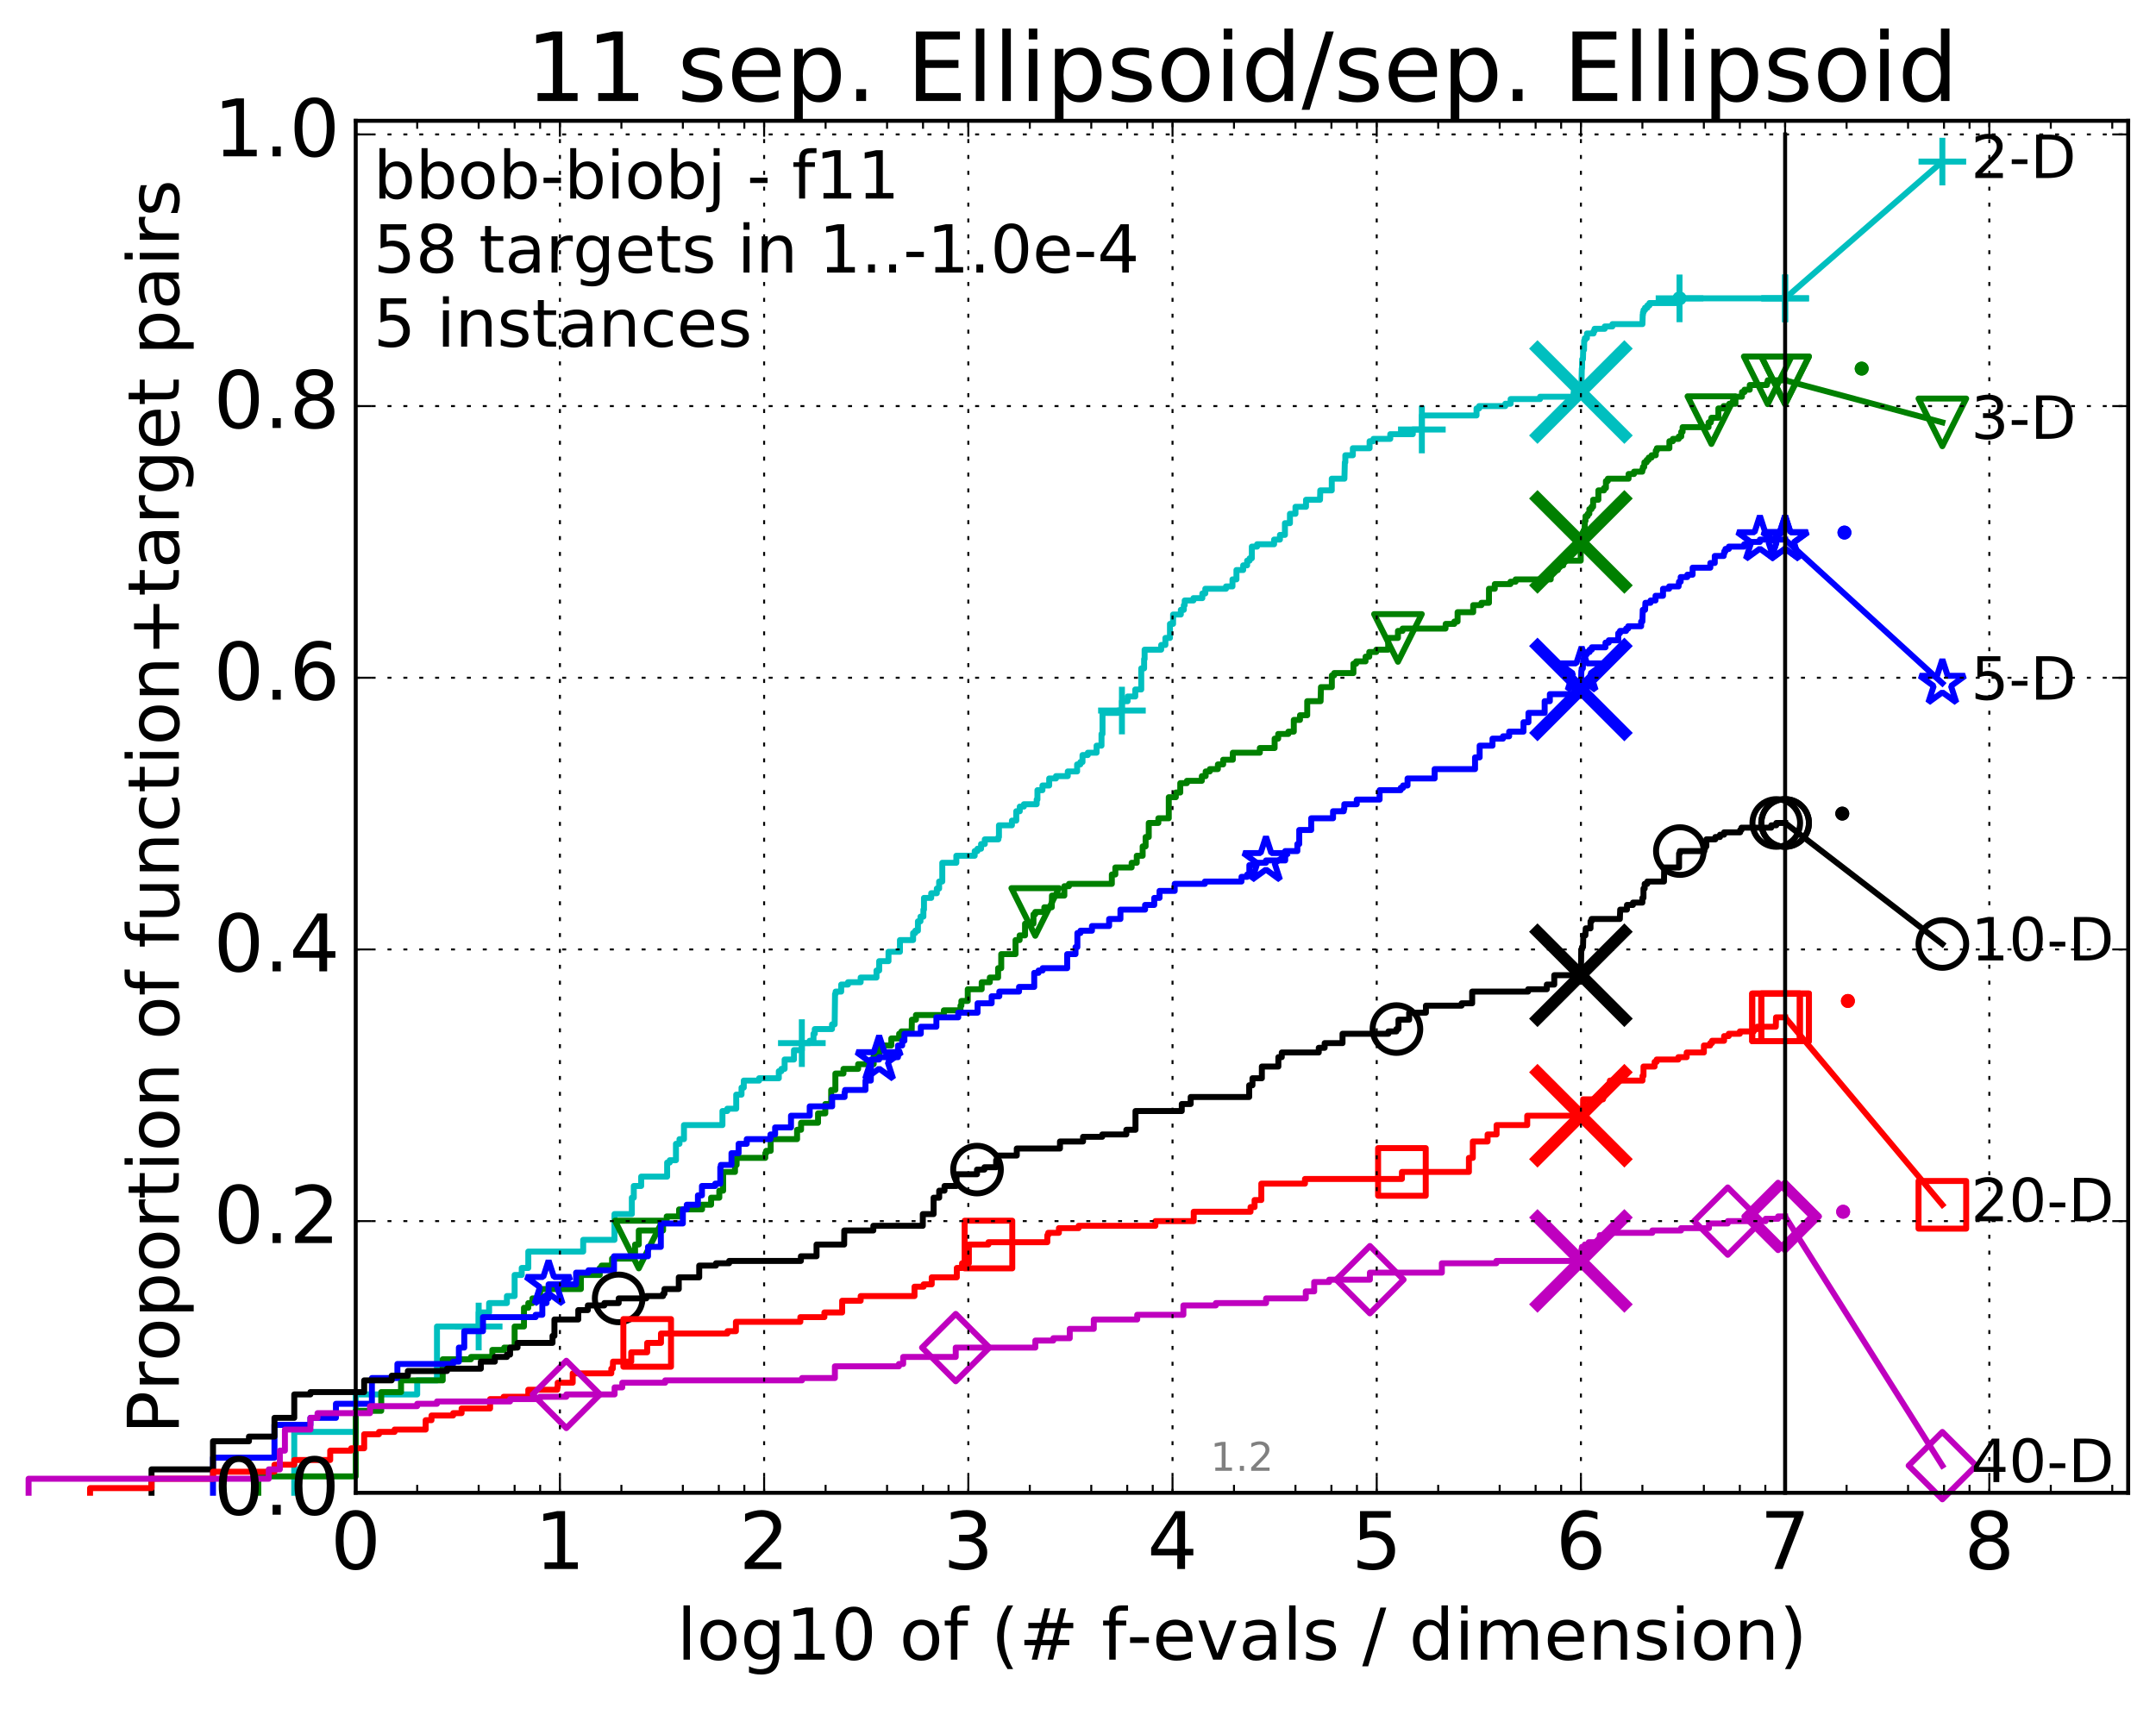 <?xml version="1.0" encoding="utf-8" standalone="no"?>
<!DOCTYPE svg PUBLIC "-//W3C//DTD SVG 1.1//EN"
  "http://www.w3.org/Graphics/SVG/1.1/DTD/svg11.dtd">
<!-- Created with matplotlib (http://matplotlib.org/) -->
<svg height="432pt" version="1.1" viewBox="0 0 543 432" width="543pt" xmlns="http://www.w3.org/2000/svg" xmlns:xlink="http://www.w3.org/1999/xlink">
 <defs>
  <style type="text/css">
*{stroke-linecap:butt;stroke-linejoin:round;stroke-miterlimit:100000;}
  </style>
 </defs>
 <g id="figure_1">
  <g id="patch_1">
   <path d="M 0 432.436 
L 543.192 432.436 
L 543.192 0 
L 0 0 
z
" style="fill:#ffffff;"/>
  </g>
  <g id="axes_1">
   <g id="patch_2">
    <path d="M 89.592 376.036 
L 535.992 376.036 
L 535.992 30.436 
L 89.592 30.436 
z
" style="fill:#ffffff;"/>
   </g>
   <g id="line2d_1">
    <defs>
     <path d="M 0 1.5 
C 0.398 1.5 0.779 1.342 1.061 1.061 
C 1.342 0.779 1.5 0.398 1.5 0 
C 1.5 -0.398 1.342 -0.779 1.061 -1.061 
C 0.779 -1.342 0.398 -1.5 0 -1.5 
C -0.398 -1.5 -0.779 -1.342 -1.061 -1.061 
C -1.342 -0.779 -1.5 -0.398 -1.5 0 
C -1.5 0.398 -1.342 0.779 -1.061 1.061 
C -0.779 1.342 -0.398 1.5 0 1.5 
z
" id="mdfba1a6b4a" style="stroke:#00bfbf;stroke-width:0.5;"/>
    </defs>
    <g>
     <use style="fill:#00bfbf;stroke:#00bfbf;stroke-width:0.5;" x="422.997" xlink:href="#mdfba1a6b4a" y="75.155"/>
     <use style="fill:#00bfbf;stroke:#00bfbf;stroke-width:0.5;" x="422.997" xlink:href="#mdfba1a6b4a" y="75.155"/>
    </g>
   </g>
   <g id="line2d_2">
    <path d="M 74.11 376.036 
L 74.11 360.697 
L 89.592 360.697 
L 89.592 351.258 
L 105.073 351.258 
L 105.073 347.718 
L 110.057 347.718 
L 110.057 334.149 
L 120.555 334.149 
L 120.555 330.609 
L 123.185 330.609 
L 123.185 328.249 
L 127.667 328.249 
L 127.667 326.479 
L 129.611 326.479 
L 129.611 321.17 
L 131.399 321.17 
L 131.399 319.4 
L 133.054 319.4 
L 133.054 315.27 
L 146.88 315.27 
L 146.88 312.32 
L 154.76 312.32 
L 154.76 305.831 
L 159.132 305.831 
L 159.132 301.701 
L 159.623 301.701 
L 159.623 298.751 
L 161.486 298.751 
L 161.486 296.391 
L 168.023 296.391 
L 168.023 292.852 
L 168.679 292.852 
L 168.679 292.262 
L 170.242 292.262 
L 170.242 288.132 
L 171.13 288.132 
L 171.13 286.952 
L 172.261 286.952 
L 172.261 283.412 
L 181.951 283.412 
L 181.951 279.872 
L 183.168 279.872 
L 183.168 279.282 
L 185.42 279.282 
L 185.42 275.743 
L 186.756 275.743 
L 186.756 273.973 
L 187.325 273.973 
L 187.325 272.203 
L 191.185 272.203 
L 191.185 271.613 
L 196.146 271.613 
L 196.146 269.843 
L 196.798 269.843 
L 196.798 269.253 
L 197.611 269.253 
L 197.611 266.893 
L 199.964 266.893 
L 199.964 264.533 
L 201.947 264.533 
L 201.947 262.763 
L 203.903 262.763 
L 203.903 262.173 
L 204.884 262.173 
L 204.884 260.404 
L 205.202 260.404 
L 205.202 259.224 
L 209.546 259.224 
L 209.546 258.044 
L 210.211 258.044 
L 210.311 250.374 
L 210.462 250.374 
L 210.462 249.784 
L 211.862 249.784 
L 211.862 248.014 
L 213.574 248.014 
L 213.574 247.424 
L 216.762 247.424 
L 216.762 246.245 
L 220.746 246.245 
L 220.746 244.475 
L 221.428 244.475 
L 221.428 242.115 
L 223.772 242.115 
L 223.772 239.755 
L 226.655 239.755 
L 226.655 236.805 
L 229.97 236.805 
L 229.97 235.035 
L 230.504 235.035 
L 230.504 234.445 
L 231.185 234.445 
L 231.185 232.085 
L 231.826 232.085 
L 231.826 230.905 
L 232.561 230.905 
L 232.561 229.136 
L 232.709 229.136 
L 232.709 226.186 
L 234.529 226.186 
L 234.529 225.006 
L 235.943 225.006 
L 235.943 223.826 
L 236.525 223.826 
L 236.525 222.056 
L 237.318 222.056 
L 237.318 217.336 
L 240.857 217.336 
L 240.857 215.566 
L 245.482 215.566 
L 245.482 214.387 
L 246.178 214.387 
L 246.178 213.797 
L 247.086 213.797 
L 247.086 212.617 
L 248.024 212.617 
L 248.024 211.437 
L 251.448 211.437 
L 251.448 210.847 
L 251.591 210.847 
L 251.591 207.897 
L 254.858 207.897 
L 254.858 206.717 
L 255.951 206.717 
L 255.951 204.357 
L 256.838 204.357 
L 256.838 203.177 
L 257.876 203.177 
L 257.876 202.587 
L 261.093 202.587 
L 261.093 201.407 
L 261.284 201.407 
L 261.284 199.048 
L 262.544 199.048 
L 262.544 197.868 
L 264.244 197.868 
L 264.244 196.098 
L 265.954 196.098 
L 265.954 195.508 
L 268.923 195.508 
L 268.923 194.328 
L 271.276 194.328 
L 271.276 192.558 
L 272.09 192.558 
L 272.09 191.968 
L 272.633 191.968 
L 272.633 190.198 
L 273.978 190.198 
L 273.978 189.608 
L 276.179 189.608 
L 276.179 187.838 
L 277.419 187.838 
L 277.419 184.888 
L 277.671 184.888 
L 277.671 179.579 
L 281.568 179.579 
L 281.568 178.989 
L 282.564 178.989 
L 282.564 176.629 
L 283.999 176.629 
L 283.999 175.449 
L 285.924 175.449 
L 285.924 173.679 
L 287.43 173.679 
L 287.43 168.369 
L 288.151 168.369 
L 288.151 166.01 
L 288.277 166.01 
L 288.277 163.65 
L 292.451 163.65 
L 292.451 162.47 
L 293.511 162.47 
L 293.511 160.7 
L 294.661 160.7 
L 294.661 157.16 
L 295.448 157.16 
L 295.448 154.8 
L 297.398 154.8 
L 297.398 153.62 
L 298.149 153.62 
L 298.149 152.44 
L 298.372 152.44 
L 298.372 151.261 
L 300.57 151.261 
L 300.57 150.671 
L 302.816 150.671 
L 302.816 149.491 
L 303.562 149.491 
L 303.562 148.311 
L 308.777 148.311 
L 308.777 147.721 
L 310.406 147.721 
L 310.406 145.951 
L 311.405 145.951 
L 311.405 143.591 
L 313.1 143.591 
L 313.1 142.411 
L 314.093 142.411 
L 314.093 141.231 
L 314.718 141.231 
L 314.718 140.641 
L 315.279 140.641 
L 315.279 137.691 
L 316.607 137.691 
L 316.607 137.101 
L 320.886 137.101 
L 320.886 135.922 
L 322.36 135.922 
L 322.36 134.742 
L 323.617 134.742 
L 323.617 131.792 
L 324.879 131.792 
L 324.879 129.432 
L 326.273 129.432 
L 326.273 127.662 
L 328.927 127.662 
L 328.927 125.892 
L 332.455 125.892 
L 332.515 123.532 
L 335.412 123.532 
L 335.412 120.583 
L 338.597 120.583 
L 338.702 116.453 
L 338.828 116.453 
L 338.828 114.683 
L 340.722 114.683 
L 340.722 112.913 
L 344.937 112.913 
L 344.937 111.143 
L 345.908 111.143 
L 345.908 110.553 
L 350.146 110.553 
L 350.146 109.373 
L 355.818 109.373 
L 355.818 108.193 
L 358.101 108.193 
L 358.101 104.654 
L 371.873 104.654 
L 371.873 102.884 
L 372.527 102.884 
L 372.527 102.294 
L 379.116 102.294 
L 379.116 101.704 
L 380.46 101.704 
L 380.46 100.524 
L 387.87 100.524 
L 387.87 99.934 
L 396.328 99.934 
L 396.328 98.754 
L 398.195 98.754 
L 398.264 96.394 
L 398.309 96.394 
L 398.387 92.854 
L 398.444 92.854 
L 398.484 90.494 
L 398.675 90.494 
L 398.735 88.135 
L 398.943 88.135 
L 398.987 85.775 
L 399.147 85.775 
L 399.147 85.185 
L 399.67 85.185 
L 399.678 84.005 
L 401.343 84.005 
L 401.343 83.415 
L 401.6 83.415 
L 401.6 82.825 
L 404.163 82.825 
L 404.163 82.235 
L 406.093 82.235 
L 406.093 81.645 
L 413.657 81.645 
L 413.726 79.285 
L 413.786 79.285 
L 413.786 78.695 
L 413.933 78.695 
L 413.933 78.105 
L 414.307 78.105 
L 414.307 77.515 
L 414.909 77.515 
L 414.909 76.925 
L 415.429 76.925 
L 415.429 76.335 
L 422.782 76.335 
L 422.782 75.745 
L 422.997 75.745 
L 422.997 75.155 
L 449.592 75.155 
L 449.592 75.155 
" style="fill:none;stroke:#00bfbf;stroke-linecap:square;stroke-width:1.5;"/>
   </g>
   <g id="line2d_3">
    <defs>
     <path d="M -6 0 
L 6 0 
M 0 6 
L 0 -6 
" id="m24f0d26fb3" style="stroke:#00bfbf;stroke-width:1.5;"/>
    </defs>
    <g>
     <use style="fill:none;stroke:#00bfbf;stroke-width:1.5;" x="120.555" xlink:href="#m24f0d26fb3" y="334.149"/>
     <use style="fill:none;stroke:#00bfbf;stroke-width:1.5;" x="201.947" xlink:href="#m24f0d26fb3" y="262.763"/>
     <use style="fill:none;stroke:#00bfbf;stroke-width:1.5;" x="282.564" xlink:href="#m24f0d26fb3" y="178.989"/>
     <use style="fill:none;stroke:#00bfbf;stroke-width:1.5;" x="358.101" xlink:href="#m24f0d26fb3" y="108.193"/>
     <use style="fill:none;stroke:#00bfbf;stroke-width:1.5;" x="422.997" xlink:href="#m24f0d26fb3" y="75.155"/>
     <use style="fill:none;stroke:#00bfbf;stroke-width:1.5;" x="449.592" xlink:href="#m24f0d26fb3" y="75.155"/>
    </g>
   </g>
   <g id="line2d_4"/>
   <g id="line2d_5">
    <path clip-path="url(#p90603a2207)" d="M 398.163 98.754 
" style="fill:none;stroke:#00bfbf;stroke-linecap:square;"/>
    <defs>
     <path d="M -12 12 
L 12 -12 
M -12 -12 
L 12 12 
" id="m4ef119ca8c" style="stroke:#00bfbf;stroke-width:3.0;"/>
    </defs>
    <g clip-path="url(#p90603a2207)">
     <use style="fill:#00bfbf;stroke:#00bfbf;stroke-width:3.0;" x="398.163" xlink:href="#m4ef119ca8c" y="98.754"/>
    </g>
   </g>
   <g id="line2d_6">
    <defs>
     <path d="M 0 1.5 
C 0.398 1.5 0.779 1.342 1.061 1.061 
C 1.342 0.779 1.5 0.398 1.5 0 
C 1.5 -0.398 1.342 -0.779 1.061 -1.061 
C 0.779 -1.342 0.398 -1.5 0 -1.5 
C -0.398 -1.5 -0.779 -1.342 -1.061 -1.061 
C -1.342 -0.779 -1.5 -0.398 -1.5 0 
C -1.5 0.398 -1.342 0.779 -1.061 1.061 
C -0.779 1.342 -0.398 1.5 0 1.5 
z
" id="ma90fc7c3ed" style="stroke:#008000;stroke-width:0.5;"/>
    </defs>
    <g>
     <use style="fill:#008000;stroke:#008000;stroke-width:0.5;" x="468.875" xlink:href="#ma90fc7c3ed" y="92.854"/>
     <use style="fill:#008000;stroke:#008000;stroke-width:0.5;" x="468.875" xlink:href="#ma90fc7c3ed" y="92.854"/>
    </g>
   </g>
   <g id="line2d_7">
    <path d="M 65.054 376.036 
L 65.054 371.907 
L 89.592 371.907 
L 89.592 355.388 
L 96.017 355.388 
L 96.017 350.668 
L 101.001 350.668 
L 101.001 347.718 
L 111.499 347.718 
L 111.499 342.408 
L 118.611 342.408 
L 118.611 341.818 
L 123.998 341.818 
L 123.998 340.049 
L 126.98 340.049 
L 126.98 339.459 
L 129.611 339.459 
L 129.611 334.149 
L 131.964 334.149 
L 131.964 329.429 
L 133.054 329.429 
L 133.054 328.249 
L 134.093 328.249 
L 134.093 327.069 
L 136.036 327.069 
L 136.036 324.71 
L 146.3 324.71 
L 146.3 321.17 
L 151.048 321.17 
L 151.048 319.4 
L 151.518 319.4 
L 151.518 318.81 
L 154.149 318.81 
L 154.149 317.04 
L 159.623 317.04 
L 159.623 315.86 
L 159.945 315.86 
L 159.945 313.5 
L 160.882 313.5 
L 160.882 309.96 
L 166.999 309.96 
L 166.999 307.601 
L 167.911 307.601 
L 167.911 306.421 
L 171.033 306.421 
L 171.033 304.651 
L 176.818 304.651 
L 176.818 303.471 
L 179.096 303.471 
L 179.096 301.701 
L 181.163 301.701 
L 181.163 299.931 
L 182.129 299.931 
L 182.129 295.211 
L 185.112 295.211 
L 185.112 293.442 
L 185.521 293.442 
L 185.521 291.672 
L 192.745 291.672 
L 192.745 290.492 
L 192.964 290.492 
L 192.964 289.902 
L 194.099 289.902 
L 194.099 286.952 
L 200.748 286.952 
L 200.748 284.592 
L 201.752 284.592 
L 201.752 282.822 
L 206.028 282.822 
L 206.028 280.462 
L 207.856 280.462 
L 207.856 278.102 
L 209.337 278.102 
L 209.337 274.563 
L 210.395 274.563 
L 210.395 270.433 
L 212.433 270.433 
L 212.433 269.253 
L 216.126 269.253 
L 216.126 268.073 
L 220.043 268.073 
L 220.043 265.713 
L 221.468 265.713 
L 221.468 263.353 
L 224.484 263.353 
L 224.484 261.584 
L 226.452 261.584 
L 226.452 260.404 
L 227.03 260.404 
L 227.03 259.814 
L 229.613 259.814 
L 229.655 256.864 
L 230.686 256.864 
L 230.686 255.684 
L 237.718 255.684 
L 237.718 254.504 
L 241.901 254.504 
L 241.901 253.324 
L 242.128 253.324 
L 242.128 252.144 
L 243.735 252.144 
L 243.735 249.194 
L 247.244 249.194 
L 247.244 247.424 
L 249.292 247.424 
L 249.292 246.245 
L 251.377 246.245 
L 251.377 243.885 
L 252.166 243.885 
L 252.166 240.345 
L 255.768 240.345 
L 255.768 236.805 
L 256.798 236.805 
L 256.798 235.625 
L 258.162 235.625 
L 258.162 232.675 
L 260.285 232.675 
L 260.285 230.316 
L 260.734 230.316 
L 260.734 229.726 
L 263.018 229.726 
L 263.018 228.546 
L 264.899 228.546 
L 264.942 225.596 
L 268.06 225.596 
L 268.06 223.236 
L 269.229 223.236 
L 269.229 222.646 
L 280.023 222.646 
L 280.023 220.286 
L 280.904 220.286 
L 280.904 218.516 
L 285.01 218.516 
L 285.01 217.336 
L 286.298 217.336 
L 286.298 215.566 
L 287.783 215.566 
L 287.783 213.207 
L 288.527 213.207 
L 288.527 210.847 
L 289.321 210.847 
L 289.321 207.307 
L 291.739 207.307 
L 291.739 206.127 
L 294.364 206.127 
L 294.364 200.817 
L 296.14 200.817 
L 296.14 199.637 
L 297.255 199.637 
L 297.255 197.278 
L 298.928 197.278 
L 298.928 196.688 
L 302.686 196.688 
L 302.686 195.508 
L 303.655 195.508 
L 303.655 194.328 
L 304.693 194.328 
L 304.693 193.738 
L 306.729 193.738 
L 306.729 192.558 
L 308.061 192.558 
L 308.061 191.378 
L 310.491 191.378 
L 310.491 189.608 
L 317.298 189.608 
L 317.298 188.428 
L 321.022 188.428 
L 321.022 186.068 
L 321.917 186.068 
L 321.917 184.888 
L 324.483 184.888 
L 324.483 184.298 
L 325.85 184.298 
L 325.85 181.349 
L 327.409 181.349 
L 327.409 180.169 
L 329.233 180.169 
L 329.233 176.629 
L 332.604 176.629 
L 332.687 173.089 
L 335.431 173.089 
L 335.431 170.139 
L 336.013 170.139 
L 336.013 169.549 
L 340.865 169.549 
L 340.865 167.19 
L 341.563 167.19 
L 341.563 166.6 
L 343.921 166.6 
L 343.921 165.42 
L 344.857 165.42 
L 344.857 164.24 
L 346.631 164.24 
L 346.631 163.65 
L 349.624 163.65 
L 349.624 160.7 
L 352.082 160.7 
L 352.082 158.93 
L 353.243 158.93 
L 353.243 158.34 
L 364.061 158.34 
L 364.104 157.16 
L 366.281 157.16 
L 366.281 156.57 
L 367.101 156.57 
L 367.101 154.21 
L 371.033 154.21 
L 371.033 152.44 
L 373.099 152.44 
L 373.099 151.851 
L 375.006 151.851 
L 375.006 148.311 
L 376.47 148.311 
L 376.47 147.131 
L 380.414 147.131 
L 380.414 146.541 
L 381.715 146.541 
L 381.715 145.951 
L 390.557 145.951 
L 390.557 143.591 
L 392.354 143.591 
L 392.354 142.411 
L 393.714 142.411 
L 393.714 141.231 
L 398.114 141.231 
L 398.114 136.511 
L 398.275 136.511 
L 398.322 134.742 
L 398.555 134.742 
L 398.555 134.152 
L 398.859 134.152 
L 398.859 133.562 
L 399.084 133.562 
L 399.161 131.202 
L 399.319 131.202 
L 399.323 130.022 
L 399.868 130.022 
L 399.868 129.432 
L 400.282 129.432 
L 400.282 128.252 
L 400.834 128.252 
L 400.834 127.662 
L 401.235 127.662 
L 401.235 125.892 
L 402.561 125.892 
L 402.561 123.532 
L 403.968 123.532 
L 403.968 122.942 
L 404.458 122.942 
L 404.458 121.172 
L 404.942 121.172 
L 404.942 120.583 
L 410.164 120.583 
L 410.164 119.403 
L 411.531 119.403 
L 411.531 118.813 
L 413.62 118.813 
L 413.62 118.223 
L 413.776 118.223 
L 413.776 117.633 
L 414.11 117.633 
L 414.149 116.453 
L 414.729 116.453 
L 414.729 115.863 
L 415.233 115.863 
L 415.233 115.273 
L 415.952 115.273 
L 415.952 114.683 
L 417.013 114.683 
L 417.013 113.503 
L 417.29 113.503 
L 417.29 112.913 
L 420.442 112.913 
L 420.442 111.143 
L 421.314 111.143 
L 421.314 110.553 
L 422.804 110.553 
L 422.804 109.963 
L 423.43 109.963 
L 423.43 108.783 
L 423.772 108.783 
L 423.772 107.603 
L 430.31 107.603 
L 430.31 106.423 
L 430.874 106.423 
L 430.874 105.833 
L 431.023 105.833 
L 431.023 105.243 
L 432.782 105.243 
L 432.782 102.884 
L 434.1 102.884 
L 434.1 102.294 
L 435.519 102.294 
L 435.519 101.704 
L 437.081 101.704 
L 437.081 99.934 
L 438.725 99.934 
L 438.725 98.754 
L 439.362 98.754 
L 439.362 98.164 
L 440.685 98.164 
L 440.685 96.984 
L 445.016 96.984 
L 445.016 96.394 
L 445.207 96.394 
L 445.207 95.804 
L 449.592 95.804 
L 449.592 95.804 
" style="fill:none;stroke:#008000;stroke-linecap:square;stroke-width:1.5;"/>
   </g>
   <g id="line2d_8">
    <defs>
     <path d="M -0 6 
L 6 -6 
L -6 -6 
z
" id="m6848fdbad8" style="stroke:#008000;stroke-linejoin:miter;stroke-width:1.5;"/>
    </defs>
    <g>
     <use style="fill:none;stroke:#008000;stroke-linejoin:miter;stroke-width:1.5;" x="160.882" xlink:href="#m6848fdbad8" y="313.5"/>
     <use style="fill:none;stroke:#008000;stroke-linejoin:miter;stroke-width:1.5;" x="260.734" xlink:href="#m6848fdbad8" y="229.726"/>
     <use style="fill:none;stroke:#008000;stroke-linejoin:miter;stroke-width:1.5;" x="352.082" xlink:href="#m6848fdbad8" y="160.7"/>
     <use style="fill:none;stroke:#008000;stroke-linejoin:miter;stroke-width:1.5;" x="431.023" xlink:href="#m6848fdbad8" y="105.833"/>
     <use style="fill:none;stroke:#008000;stroke-linejoin:miter;stroke-width:1.5;" x="445.207" xlink:href="#m6848fdbad8" y="95.804"/>
     <use style="fill:none;stroke:#008000;stroke-linejoin:miter;stroke-width:1.5;" x="449.592" xlink:href="#m6848fdbad8" y="95.804"/>
    </g>
   </g>
   <g id="line2d_9"/>
   <g id="line2d_10">
    <path clip-path="url(#p90603a2207)" d="M 398.163 136.511 
" style="fill:none;stroke:#008000;stroke-linecap:square;"/>
    <defs>
     <path d="M -12 12 
L 12 -12 
M -12 -12 
L 12 12 
" id="m5e016ee45d" style="stroke:#008000;stroke-width:3.0;"/>
    </defs>
    <g clip-path="url(#p90603a2207)">
     <use style="fill:#008000;stroke:#008000;stroke-width:3.0;" x="398.163" xlink:href="#m5e016ee45d" y="136.511"/>
    </g>
   </g>
   <g id="line2d_11">
    <defs>
     <path d="M 0 1.5 
C 0.398 1.5 0.779 1.342 1.061 1.061 
C 1.342 0.779 1.5 0.398 1.5 0 
C 1.5 -0.398 1.342 -0.779 1.061 -1.061 
C 0.779 -1.342 0.398 -1.5 0 -1.5 
C -0.398 -1.5 -0.779 -1.342 -1.061 -1.061 
C -1.342 -0.779 -1.5 -0.398 -1.5 0 
C -1.5 0.398 -1.342 0.779 -1.061 1.061 
C -0.779 1.342 -0.398 1.5 0 1.5 
z
" id="m58c7901729" style="stroke:#0000ff;stroke-width:0.5;"/>
    </defs>
    <g>
     <use style="fill:#0000ff;stroke:#0000ff;stroke-width:0.5;" x="464.534" xlink:href="#m58c7901729" y="134.152"/>
     <use style="fill:#0000ff;stroke:#0000ff;stroke-width:0.5;" x="464.534" xlink:href="#m58c7901729" y="134.152"/>
    </g>
   </g>
   <g id="line2d_12">
    <path d="M 53.645 376.036 
L 53.645 367.187 
L 69.126 367.187 
L 69.126 358.927 
L 78.182 358.927 
L 78.182 357.157 
L 84.608 357.157 
L 84.608 353.618 
L 93.664 353.618 
L 93.664 347.128 
L 100.089 347.128 
L 100.089 343.588 
L 114.129 343.588 
L 114.129 342.998 
L 115.571 342.998 
L 115.571 339.459 
L 116.925 339.459 
L 116.925 335.329 
L 121.644 335.329 
L 121.644 331.789 
L 134.891 331.789 
L 134.891 331.199 
L 136.588 331.199 
L 136.588 328.249 
L 137.652 328.249 
L 137.652 327.069 
L 138.165 327.069 
L 138.165 323.53 
L 145.092 323.53 
L 145.092 320.58 
L 148.214 320.58 
L 148.214 319.99 
L 154.639 319.99 
L 154.639 316.45 
L 163.205 316.45 
L 163.205 314.09 
L 166.434 314.09 
L 166.434 308.191 
L 171.983 308.191 
L 171.983 304.651 
L 172.966 304.651 
L 172.966 303.471 
L 175.775 303.471 
L 175.775 301.111 
L 176.788 301.111 
L 176.788 298.751 
L 180.128 298.751 
L 180.128 298.161 
L 181.409 298.161 
L 181.409 294.031 
L 181.555 294.031 
L 181.555 293.442 
L 184.226 293.442 
L 184.226 290.492 
L 186.023 290.492 
L 186.023 288.132 
L 188.071 288.132 
L 188.071 286.952 
L 194.043 286.952 
L 194.043 285.772 
L 195.218 285.772 
L 195.218 284.002 
L 199.218 284.002 
L 199.218 281.052 
L 203.93 281.052 
L 203.93 278.692 
L 209.587 278.692 
L 209.587 276.333 
L 212.717 276.333 
L 212.717 275.153 
L 212.843 275.153 
L 212.843 274.563 
L 217.977 274.563 
L 217.977 272.203 
L 219.317 272.203 
L 219.384 266.893 
L 221.416 266.893 
L 221.416 266.303 
L 226.161 266.303 
L 226.161 263.353 
L 227.222 263.353 
L 227.222 262.173 
L 227.78 262.173 
L 227.78 260.404 
L 231.91 260.404 
L 231.91 258.634 
L 235.834 258.634 
L 235.834 256.274 
L 241.34 256.274 
L 241.34 255.094 
L 246.208 255.094 
L 246.208 252.734 
L 249.754 252.734 
L 249.754 250.964 
L 251.681 250.964 
L 251.681 249.784 
L 256.653 249.784 
L 256.653 248.604 
L 260.474 248.604 
L 260.474 245.065 
L 261.563 245.065 
L 261.563 244.475 
L 262.589 244.475 
L 262.589 243.885 
L 268.777 243.885 
L 268.777 240.345 
L 270.876 240.345 
L 270.876 238.575 
L 271.342 238.575 
L 271.342 235.035 
L 272.119 235.035 
L 272.119 234.445 
L 275.016 234.445 
L 275.016 233.265 
L 279.339 233.265 
L 279.339 231.495 
L 282.188 231.495 
L 282.188 229.136 
L 288.393 229.136 
L 288.393 227.956 
L 290.703 227.956 
L 290.703 226.186 
L 292.031 226.186 
L 292.031 224.416 
L 295.854 224.416 
L 295.854 222.646 
L 303.461 222.646 
L 303.461 222.056 
L 312.68 222.056 
L 312.68 220.876 
L 314.115 220.876 
L 314.115 220.286 
L 314.656 220.286 
L 314.656 217.926 
L 315.634 217.926 
L 315.634 217.336 
L 318.842 217.336 
L 318.842 216.746 
L 323.683 216.746 
L 323.683 214.387 
L 326.748 214.387 
L 326.748 212.617 
L 327.22 212.617 
L 327.22 209.077 
L 330.232 209.077 
L 330.232 206.127 
L 335.734 206.127 
L 335.734 204.357 
L 338.43 204.357 
L 338.43 203.767 
L 338.572 203.767 
L 338.572 202.587 
L 341.707 202.587 
L 341.707 201.407 
L 347.461 201.407 
L 347.461 199.048 
L 352.773 199.048 
L 352.773 198.458 
L 353.363 198.458 
L 353.363 197.868 
L 354.499 197.868 
L 354.499 196.098 
L 361.318 196.098 
L 361.318 193.738 
L 371.497 193.738 
L 371.497 190.788 
L 372.657 190.788 
L 372.657 187.838 
L 375.892 187.838 
L 375.892 186.068 
L 378.533 186.068 
L 378.533 185.478 
L 380.091 185.478 
L 380.091 184.298 
L 383.701 184.298 
L 383.701 181.939 
L 384.95 181.939 
L 384.95 179.579 
L 389.029 179.579 
L 389.029 176.629 
L 390.34 176.629 
L 390.34 174.859 
L 397.527 174.859 
L 397.527 173.679 
L 398.165 173.679 
L 398.273 168.959 
L 398.344 168.959 
L 398.344 168.369 
L 398.644 168.369 
L 398.711 166.6 
L 398.795 166.6 
L 398.795 166.01 
L 399.058 166.01 
L 399.058 165.42 
L 399.205 165.42 
L 399.205 164.83 
L 399.652 164.83 
L 399.652 164.24 
L 400.359 164.24 
L 400.359 163.65 
L 400.913 163.65 
L 400.913 163.06 
L 404.35 163.06 
L 404.35 161.88 
L 405.177 161.88 
L 405.177 161.29 
L 407.564 161.29 
L 407.564 159.52 
L 408.001 159.52 
L 408.001 158.93 
L 409.541 158.93 
L 409.541 158.34 
L 410.074 158.34 
L 410.074 157.75 
L 413.329 157.75 
L 413.329 156.57 
L 413.649 156.57 
L 413.735 153.62 
L 414.317 153.62 
L 414.402 151.851 
L 415.693 151.851 
L 415.693 151.261 
L 416.952 151.261 
L 416.952 150.081 
L 418.836 150.081 
L 418.836 148.311 
L 420.385 148.311 
L 420.385 147.721 
L 422.761 147.721 
L 422.862 146.541 
L 423.287 146.541 
L 423.287 145.361 
L 424.959 145.361 
L 424.959 144.771 
L 426.292 144.771 
L 426.292 143.001 
L 430.757 143.001 
L 430.757 141.821 
L 431.872 141.821 
L 431.872 140.051 
L 434.132 140.051 
L 434.132 139.461 
L 434.269 139.461 
L 434.269 138.871 
L 434.567 138.871 
L 434.567 138.281 
L 435.424 138.281 
L 435.424 137.691 
L 439.283 137.691 
L 439.283 137.101 
L 440.05 137.101 
L 440.05 136.511 
L 443.236 136.511 
L 443.236 135.922 
L 449.592 135.922 
L 449.592 135.922 
" style="fill:none;stroke:#0000ff;stroke-linecap:square;stroke-width:1.5;"/>
   </g>
   <g id="line2d_13">
    <defs>
     <path d="M 0 -6 
L -1.347 -1.854 
L -5.706 -1.854 
L -2.18 0.708 
L -3.527 4.854 
L -0 2.292 
L 3.527 4.854 
L 2.18 0.708 
L 5.706 -1.854 
L 1.347 -1.854 
z
" id="m6fc5014400" style="stroke:#0000ff;stroke-linejoin:bevel;stroke-width:1.5;"/>
    </defs>
    <g>
     <use style="fill:none;stroke:#0000ff;stroke-linejoin:bevel;stroke-width:1.5;" x="138.165" xlink:href="#m6fc5014400" y="323.53"/>
     <use style="fill:none;stroke:#0000ff;stroke-linejoin:bevel;stroke-width:1.5;" x="221.416" xlink:href="#m6fc5014400" y="266.893"/>
     <use style="fill:none;stroke:#0000ff;stroke-linejoin:bevel;stroke-width:1.5;" x="318.842" xlink:href="#m6fc5014400" y="216.746"/>
     <use style="fill:none;stroke:#0000ff;stroke-linejoin:bevel;stroke-width:1.5;" x="398.344" xlink:href="#m6fc5014400" y="168.959"/>
     <use style="fill:none;stroke:#0000ff;stroke-linejoin:bevel;stroke-width:1.5;" x="443.236" xlink:href="#m6fc5014400" y="135.922"/>
     <use style="fill:none;stroke:#0000ff;stroke-linejoin:bevel;stroke-width:1.5;" x="449.592" xlink:href="#m6fc5014400" y="135.922"/>
    </g>
   </g>
   <g id="line2d_14"/>
   <g id="line2d_15">
    <path clip-path="url(#p90603a2207)" d="M 398.163 173.679 
" style="fill:none;stroke:#0000ff;stroke-linecap:square;"/>
    <defs>
     <path d="M -12 12 
L 12 -12 
M -12 -12 
L 12 12 
" id="md904094056" style="stroke:#0000ff;stroke-width:3.0;"/>
    </defs>
    <g clip-path="url(#p90603a2207)">
     <use style="fill:#0000ff;stroke:#0000ff;stroke-width:3.0;" x="398.163" xlink:href="#md904094056" y="173.679"/>
    </g>
   </g>
   <g id="line2d_16">
    <defs>
     <path d="M 0 1.5 
C 0.398 1.5 0.779 1.342 1.061 1.061 
C 1.342 0.779 1.5 0.398 1.5 0 
C 1.5 -0.398 1.342 -0.779 1.061 -1.061 
C 0.779 -1.342 0.398 -1.5 0 -1.5 
C -0.398 -1.5 -0.779 -1.342 -1.061 -1.061 
C -1.342 -0.779 -1.5 -0.398 -1.5 0 
C -1.5 0.398 -1.342 0.779 -1.061 1.061 
C -0.779 1.342 -0.398 1.5 0 1.5 
z
" id="m7cc711a0af" style="stroke:#000000;stroke-width:0.5;"/>
    </defs>
    <g>
     <use style="stroke:#000000;stroke-width:0.5;" x="463.989" xlink:href="#m7cc711a0af" y="204.947"/>
     <use style="stroke:#000000;stroke-width:0.5;" x="463.989" xlink:href="#m7cc711a0af" y="204.947"/>
    </g>
   </g>
   <g id="line2d_17">
    <path d="M 38.163 376.036 
L 38.163 370.137 
L 53.645 370.137 
L 53.645 363.057 
L 62.701 363.057 
L 62.701 361.877 
L 69.126 361.877 
L 69.126 357.157 
L 74.11 357.157 
L 74.11 351.258 
L 78.182 351.258 
L 78.182 350.668 
L 91.72 350.668 
L 91.72 347.718 
L 98.648 347.718 
L 98.648 346.538 
L 102.72 346.538 
L 102.72 345.358 
L 112.588 345.358 
L 112.588 344.768 
L 121.106 344.768 
L 121.106 342.998 
L 124.627 342.998 
L 124.627 341.818 
L 127.667 341.818 
L 127.667 341.228 
L 128.465 341.228 
L 128.465 339.459 
L 130.343 339.459 
L 130.343 338.279 
L 139.158 338.279 
L 139.158 336.509 
L 139.638 336.509 
L 139.638 332.379 
L 145.644 332.379 
L 145.644 330.019 
L 148.052 330.019 
L 148.052 328.839 
L 152.205 328.839 
L 152.205 328.249 
L 155.821 328.249 
L 155.821 327.069 
L 162.787 327.069 
L 162.787 326.479 
L 166.999 326.479 
L 166.999 325.889 
L 167.346 325.889 
L 167.346 324.71 
L 170.955 324.71 
L 170.955 321.76 
L 176.102 321.76 
L 176.102 318.81 
L 180.321 318.81 
L 180.321 318.22 
L 183.637 318.22 
L 183.637 317.63 
L 201.712 317.63 
L 201.712 316.45 
L 205.651 316.45 
L 205.651 313.5 
L 212.608 313.5 
L 212.636 309.96 
L 219.952 309.96 
L 219.952 308.781 
L 232.412 308.781 
L 232.412 305.831 
L 235.132 305.831 
L 235.132 301.701 
L 236.543 301.701 
L 236.543 299.931 
L 237.883 299.931 
L 237.883 298.751 
L 240.905 298.751 
L 240.905 295.801 
L 246.067 295.801 
L 246.067 294.621 
L 247.935 294.621 
L 247.935 294.031 
L 250.883 294.031 
L 250.883 292.262 
L 251.137 292.262 
L 251.137 291.082 
L 256.081 291.082 
L 256.081 289.312 
L 266.96 289.312 
L 266.96 287.542 
L 272.771 287.542 
L 272.771 286.362 
L 277.604 286.362 
L 277.604 285.772 
L 283.675 285.772 
L 283.675 284.592 
L 285.98 284.592 
L 285.98 279.872 
L 297.634 279.872 
L 297.634 278.102 
L 299.879 278.102 
L 299.879 276.333 
L 314.612 276.333 
L 314.612 273.383 
L 315.44 273.383 
L 315.44 271.613 
L 317.805 271.613 
L 317.805 268.663 
L 321.965 268.663 
L 321.965 266.303 
L 322.82 266.303 
L 322.82 265.123 
L 332.137 265.123 
L 332.137 263.943 
L 333.622 263.943 
L 333.622 262.763 
L 338.122 262.763 
L 338.122 260.404 
L 349.688 260.404 
L 349.688 259.814 
L 351.698 259.814 
L 351.698 259.224 
L 352.214 259.224 
L 352.214 256.864 
L 354.902 256.864 
L 354.902 255.094 
L 359.125 255.094 
L 359.125 253.324 
L 368.116 253.324 
L 368.116 252.734 
L 370.773 252.734 
L 370.773 249.784 
L 384.86 249.784 
L 384.86 249.194 
L 389.576 249.194 
L 389.576 248.014 
L 391.448 248.014 
L 391.448 245.655 
L 398.163 245.655 
L 398.244 239.165 
L 398.436 239.165 
L 398.436 238.575 
L 398.687 238.575 
L 398.766 235.625 
L 399.296 235.625 
L 399.372 233.855 
L 400.577 233.855 
L 400.577 232.085 
L 400.849 232.085 
L 400.849 231.495 
L 407.969 231.495 
L 408.053 229.136 
L 409.761 229.136 
L 409.761 227.956 
L 411.269 227.956 
L 411.269 227.366 
L 413.645 227.366 
L 413.645 226.186 
L 413.918 226.186 
L 413.918 223.826 
L 414.218 223.826 
L 414.218 222.646 
L 414.884 222.646 
L 414.884 222.056 
L 419.082 222.056 
L 419.133 218.516 
L 422.883 218.516 
L 422.883 214.977 
L 423.085 214.977 
L 423.085 214.387 
L 429.263 214.387 
L 429.263 213.797 
L 429.415 213.797 
L 429.415 213.207 
L 429.755 213.207 
L 429.755 211.437 
L 432.01 211.437 
L 432.01 210.847 
L 433.19 210.847 
L 433.19 210.257 
L 434.22 210.257 
L 434.22 209.667 
L 438.274 209.667 
L 438.274 209.077 
L 438.603 209.077 
L 438.603 208.487 
L 446.096 208.487 
L 446.096 207.897 
L 447.367 207.897 
L 447.367 207.307 
L 449.592 207.307 
L 449.592 207.307 
" style="fill:none;stroke:#000000;stroke-linecap:square;stroke-width:1.5;"/>
   </g>
   <g id="line2d_18">
    <defs>
     <path d="M 0 6 
C 1.591 6 3.117 5.368 4.243 4.243 
C 5.368 3.117 6 1.591 6 0 
C 6 -1.591 5.368 -3.117 4.243 -4.243 
C 3.117 -5.368 1.591 -6 0 -6 
C -1.591 -6 -3.117 -5.368 -4.243 -4.243 
C -5.368 -3.117 -6 -1.591 -6 0 
C -6 1.591 -5.368 3.117 -4.243 4.243 
C -3.117 5.368 -1.591 6 0 6 
z
" id="md0e76022de" style="stroke:#000000;stroke-width:1.5;"/>
    </defs>
    <g>
     <use style="fill:none;stroke:#000000;stroke-width:1.5;" x="155.821" xlink:href="#md0e76022de" y="327.069"/>
     <use style="fill:none;stroke:#000000;stroke-width:1.5;" x="246.067" xlink:href="#md0e76022de" y="294.621"/>
     <use style="fill:none;stroke:#000000;stroke-width:1.5;" x="351.698" xlink:href="#md0e76022de" y="259.224"/>
     <use style="fill:none;stroke:#000000;stroke-width:1.5;" x="423.085" xlink:href="#md0e76022de" y="214.387"/>
     <use style="fill:none;stroke:#000000;stroke-width:1.5;" x="447.367" xlink:href="#md0e76022de" y="207.307"/>
     <use style="fill:none;stroke:#000000;stroke-width:1.5;" x="449.592" xlink:href="#md0e76022de" y="207.307"/>
    </g>
   </g>
   <g id="line2d_19"/>
   <g id="line2d_20">
    <path clip-path="url(#p90603a2207)" d="M 398.163 245.655 
" style="fill:none;stroke:#000000;stroke-linecap:square;"/>
    <defs>
     <path d="M -12 12 
L 12 -12 
M -12 -12 
L 12 12 
" id="mcbf1798dbb" style="stroke:#000000;stroke-width:3.0;"/>
    </defs>
    <g clip-path="url(#p90603a2207)">
     <use style="stroke:#000000;stroke-width:3.0;" x="398.163" xlink:href="#mcbf1798dbb" y="245.655"/>
    </g>
   </g>
   <g id="line2d_21">
    <defs>
     <path d="M 0 1.5 
C 0.398 1.5 0.779 1.342 1.061 1.061 
C 1.342 0.779 1.5 0.398 1.5 0 
C 1.5 -0.398 1.342 -0.779 1.061 -1.061 
C 0.779 -1.342 0.398 -1.5 0 -1.5 
C -0.398 -1.5 -0.779 -1.342 -1.061 -1.061 
C -1.342 -0.779 -1.5 -0.398 -1.5 0 
C -1.5 0.398 -1.342 0.779 -1.061 1.061 
C -0.779 1.342 -0.398 1.5 0 1.5 
z
" id="m74a031eaff" style="stroke:#ff0000;stroke-width:0.5;"/>
    </defs>
    <g>
     <use style="fill:#ff0000;stroke:#ff0000;stroke-width:0.5;" x="465.401" xlink:href="#m74a031eaff" y="252.144"/>
     <use style="fill:#ff0000;stroke:#ff0000;stroke-width:0.5;" x="465.401" xlink:href="#m74a031eaff" y="252.144"/>
    </g>
   </g>
   <g id="line2d_22">
    <path d="M 22.682 376.036 
L 22.682 374.856 
L 38.163 374.856 
L 38.163 372.496 
L 53.645 372.496 
L 53.645 370.727 
L 69.126 370.727 
L 69.126 368.957 
L 74.11 368.957 
L 74.11 367.777 
L 83.166 367.777 
L 83.166 365.417 
L 88.446 365.417 
L 88.446 364.827 
L 91.72 364.827 
L 91.72 361.287 
L 95.452 361.287 
L 95.452 360.697 
L 99.38 360.697 
L 99.38 360.107 
L 107.202 360.107 
L 107.202 357.747 
L 108.675 357.747 
L 108.675 356.567 
L 114.129 356.567 
L 114.129 355.978 
L 116.258 355.978 
L 116.258 354.798 
L 123.432 354.798 
L 123.432 352.438 
L 126.84 352.438 
L 126.84 351.848 
L 133.054 351.848 
L 133.054 350.078 
L 140.34 350.078 
L 140.34 349.488 
L 140.455 349.488 
L 140.455 348.308 
L 144.239 348.308 
L 144.239 345.948 
L 153.962 345.948 
L 153.962 344.768 
L 154.334 344.768 
L 154.395 342.998 
L 158.983 342.998 
L 158.983 340.639 
L 162.997 340.639 
L 162.997 338.279 
L 166.47 338.279 
L 166.47 335.919 
L 183.219 335.919 
L 183.219 335.329 
L 185.343 335.329 
L 185.343 332.969 
L 201.572 332.969 
L 201.572 331.789 
L 207.627 331.789 
L 207.627 330.609 
L 212.1 330.609 
L 212.1 327.659 
L 216.762 327.659 
L 216.762 326.479 
L 230.323 326.479 
L 230.323 324.12 
L 232.62 324.12 
L 232.62 323.53 
L 234.659 323.53 
L 234.659 321.76 
L 240.978 321.76 
L 240.978 319.4 
L 242.296 319.4 
L 242.296 318.22 
L 244.017 318.22 
L 244.017 313.5 
L 248.947 313.5 
L 248.947 312.91 
L 263.776 312.91 
L 263.776 311.14 
L 263.999 311.14 
L 263.999 310.55 
L 266.693 310.55 
L 266.693 309.37 
L 271.66 309.37 
L 271.66 308.781 
L 290.989 308.781 
L 290.989 307.601 
L 300.648 307.601 
L 300.648 305.241 
L 314.957 305.241 
L 314.957 304.061 
L 315.973 304.061 
L 315.973 302.291 
L 317.67 302.291 
L 317.67 298.161 
L 328.662 298.161 
L 328.662 296.981 
L 353.082 296.981 
L 353.082 295.211 
L 369.955 295.211 
L 369.955 291.672 
L 370.938 291.672 
L 370.938 287.542 
L 374.659 287.542 
L 374.659 285.772 
L 376.923 285.772 
L 376.923 283.412 
L 384.641 283.412 
L 384.641 281.052 
L 398.166 281.052 
L 398.217 279.282 
L 398.695 279.282 
L 398.72 276.923 
L 403.726 276.923 
L 403.726 276.333 
L 403.946 276.333 
L 403.946 274.563 
L 404.851 274.563 
L 404.851 273.383 
L 405.46 273.383 
L 405.46 272.203 
L 413.672 272.203 
L 413.672 271.023 
L 413.925 271.023 
L 413.925 268.663 
L 416.723 268.663 
L 416.723 267.483 
L 417.238 267.483 
L 417.238 266.893 
L 422.702 266.893 
L 422.702 266.303 
L 424.799 266.303 
L 424.799 265.123 
L 429.131 265.123 
L 429.14 263.353 
L 430.718 263.353 
L 430.718 262.763 
L 431.186 262.763 
L 431.186 262.173 
L 434.223 262.173 
L 434.223 260.994 
L 435.393 260.994 
L 435.393 260.404 
L 438.191 260.404 
L 438.191 259.814 
L 441.706 259.814 
L 441.706 259.224 
L 442.549 259.224 
L 442.549 258.634 
L 447.244 258.634 
L 447.301 256.274 
L 449.592 256.274 
L 449.592 256.274 
" style="fill:none;stroke:#ff0000;stroke-linecap:square;stroke-width:1.5;"/>
   </g>
   <g id="line2d_23">
    <defs>
     <path d="M -6 6 
L 6 6 
L 6 -6 
L -6 -6 
z
" id="mb589426c7c" style="stroke:#ff0000;stroke-linejoin:miter;stroke-width:1.5;"/>
    </defs>
    <g>
     <use style="fill:none;stroke:#ff0000;stroke-linejoin:miter;stroke-width:1.5;" x="162.997" xlink:href="#mb589426c7c" y="338.279"/>
     <use style="fill:none;stroke:#ff0000;stroke-linejoin:miter;stroke-width:1.5;" x="248.947" xlink:href="#mb589426c7c" y="313.5"/>
     <use style="fill:none;stroke:#ff0000;stroke-linejoin:miter;stroke-width:1.5;" x="353.082" xlink:href="#mb589426c7c" y="295.211"/>
     <use style="fill:none;stroke:#ff0000;stroke-linejoin:miter;stroke-width:1.5;" x="447.301" xlink:href="#mb589426c7c" y="256.274"/>
     <use style="fill:none;stroke:#ff0000;stroke-linejoin:miter;stroke-width:1.5;" x="447.301" xlink:href="#mb589426c7c" y="256.274"/>
     <use style="fill:none;stroke:#ff0000;stroke-linejoin:miter;stroke-width:1.5;" x="449.592" xlink:href="#mb589426c7c" y="256.274"/>
    </g>
   </g>
   <g id="line2d_24"/>
   <g id="line2d_25">
    <path clip-path="url(#p90603a2207)" d="M 398.163 281.052 
" style="fill:none;stroke:#ff0000;stroke-linecap:square;"/>
    <defs>
     <path d="M -12 12 
L 12 -12 
M -12 -12 
L 12 12 
" id="m561049fd66" style="stroke:#ff0000;stroke-width:3.0;"/>
    </defs>
    <g clip-path="url(#p90603a2207)">
     <use style="fill:#ff0000;stroke:#ff0000;stroke-width:3.0;" x="398.163" xlink:href="#m561049fd66" y="281.052"/>
    </g>
   </g>
   <g id="line2d_26">
    <defs>
     <path d="M 0 1.5 
C 0.398 1.5 0.779 1.342 1.061 1.061 
C 1.342 0.779 1.5 0.398 1.5 0 
C 1.5 -0.398 1.342 -0.779 1.061 -1.061 
C 0.779 -1.342 0.398 -1.5 0 -1.5 
C -0.398 -1.5 -0.779 -1.342 -1.061 -1.061 
C -1.342 -0.779 -1.5 -0.398 -1.5 0 
C -1.5 0.398 -1.342 0.779 -1.061 1.061 
C -0.779 1.342 -0.398 1.5 0 1.5 
z
" id="m713078d37f" style="stroke:#bf00bf;stroke-width:0.5;"/>
    </defs>
    <g>
     <use style="fill:#bf00bf;stroke:#bf00bf;stroke-width:0.5;" x="464.205" xlink:href="#m713078d37f" y="305.241"/>
     <use style="fill:#bf00bf;stroke:#bf00bf;stroke-width:0.5;" x="464.205" xlink:href="#m713078d37f" y="305.241"/>
    </g>
   </g>
   <g id="line2d_27">
    <path d="M 7.2 376.036 
L 7.2 372.496 
L 67.685 372.496 
L 67.685 370.137 
L 70.48 370.137 
L 70.48 365.417 
L 71.757 365.417 
L 71.757 360.107 
L 78.182 360.107 
L 78.182 357.157 
L 79.97 357.157 
L 79.97 355.978 
L 93.194 355.978 
L 93.194 354.208 
L 105.073 354.208 
L 105.073 353.618 
L 110.057 353.618 
L 110.057 353.028 
L 128.465 353.028 
L 128.465 352.438 
L 135.966 352.438 
L 135.966 351.848 
L 142.636 351.848 
L 142.636 351.258 
L 154.791 351.258 
L 154.791 349.488 
L 156.724 349.488 
L 156.724 348.308 
L 167.534 348.308 
L 167.534 347.718 
L 201.991 347.718 
L 201.991 347.128 
L 210.271 347.128 
L 210.271 344.178 
L 226.397 344.178 
L 226.397 343.588 
L 227.469 343.588 
L 227.469 341.818 
L 240.705 341.818 
L 240.705 339.459 
L 260.756 339.459 
L 260.756 337.689 
L 265.28 337.689 
L 265.28 337.099 
L 269.425 337.099 
L 269.425 334.739 
L 275.477 334.739 
L 275.477 332.379 
L 286.413 332.379 
L 286.413 331.199 
L 298.044 331.199 
L 298.044 328.839 
L 306.214 328.839 
L 306.214 328.249 
L 318.871 328.249 
L 318.871 327.069 
L 328.871 327.069 
L 328.871 325.299 
L 330.986 325.299 
L 330.986 322.94 
L 334.764 322.94 
L 334.764 322.35 
L 345.016 322.35 
L 345.016 320.58 
L 363.137 320.58 
L 363.137 318.22 
L 376.867 318.22 
L 376.867 317.63 
L 398.173 317.63 
L 398.173 317.04 
L 398.182 317.04 
L 398.182 316.45 
L 398.233 316.45 
L 398.233 315.27 
L 398.291 315.27 
L 398.291 314.68 
L 398.414 314.68 
L 398.414 314.09 
L 399.145 314.09 
L 399.145 313.5 
L 400.141 313.5 
L 400.141 312.91 
L 402.922 312.91 
L 402.922 311.14 
L 405.444 311.14 
L 405.444 310.55 
L 416.15 310.55 
L 416.15 309.96 
L 423.38 309.96 
L 423.38 309.37 
L 430.414 309.37 
L 430.414 308.191 
L 435.146 308.191 
L 435.146 307.601 
L 444.688 307.601 
L 444.688 307.011 
L 447.82 307.011 
L 447.82 306.421 
L 449.592 306.421 
" style="fill:none;stroke:#bf00bf;stroke-linecap:square;stroke-width:1.5;"/>
   </g>
   <g id="line2d_28">
    <defs>
     <path d="M -0 8.485 
L 8.485 0 
L 0 -8.485 
L -8.485 -0 
z
" id="m5080110f53" style="stroke:#bf00bf;stroke-linejoin:miter;stroke-width:1.5;"/>
    </defs>
    <g>
     <use style="fill:none;stroke:#bf00bf;stroke-linejoin:miter;stroke-width:1.5;" x="142.636" xlink:href="#m5080110f53" y="351.258"/>
     <use style="fill:none;stroke:#bf00bf;stroke-linejoin:miter;stroke-width:1.5;" x="240.705" xlink:href="#m5080110f53" y="339.459"/>
     <use style="fill:none;stroke:#bf00bf;stroke-linejoin:miter;stroke-width:1.5;" x="345.016" xlink:href="#m5080110f53" y="322.35"/>
     <use style="fill:none;stroke:#bf00bf;stroke-linejoin:miter;stroke-width:1.5;" x="435.146" xlink:href="#m5080110f53" y="307.601"/>
     <use style="fill:none;stroke:#bf00bf;stroke-linejoin:miter;stroke-width:1.5;" x="447.82" xlink:href="#m5080110f53" y="306.421"/>
     <use style="fill:none;stroke:#bf00bf;stroke-linejoin:miter;stroke-width:1.5;" x="449.592" xlink:href="#m5080110f53" y="306.421"/>
    </g>
   </g>
   <g id="line2d_29"/>
   <g id="line2d_30">
    <path clip-path="url(#p90603a2207)" d="M 398.163 317.63 
" style="fill:none;stroke:#bf00bf;stroke-linecap:square;"/>
    <defs>
     <path d="M -12 12 
L 12 -12 
M -12 -12 
L 12 12 
" id="m0583b8a4a9" style="stroke:#bf00bf;stroke-width:3.0;"/>
    </defs>
    <g clip-path="url(#p90603a2207)">
     <use style="fill:#bf00bf;stroke:#bf00bf;stroke-width:3.0;" x="398.163" xlink:href="#m0583b8a4a9" y="317.63"/>
    </g>
   </g>
   <g id="line2d_31">
    <path d="M 449.592 306.421 
L 489.192 369.193 
" style="fill:none;stroke:#bf00bf;stroke-linecap:square;stroke-width:1.5;"/>
    <g>
     <use style="fill:none;stroke:#bf00bf;stroke-linejoin:miter;stroke-width:1.5;" x="449.592" xlink:href="#m5080110f53" y="306.421"/>
     <use style="fill:none;stroke:#bf00bf;stroke-linejoin:miter;stroke-width:1.5;" x="489.192" xlink:href="#m5080110f53" y="369.193"/>
    </g>
   </g>
   <g id="line2d_32">
    <path d="M 449.592 256.274 
L 489.192 303.494 
" style="fill:none;stroke:#ff0000;stroke-linecap:square;stroke-width:1.5;"/>
    <g>
     <use style="fill:none;stroke:#ff0000;stroke-linejoin:miter;stroke-width:1.5;" x="449.592" xlink:href="#mb589426c7c" y="256.274"/>
     <use style="fill:none;stroke:#ff0000;stroke-linejoin:miter;stroke-width:1.5;" x="489.192" xlink:href="#mb589426c7c" y="303.494"/>
    </g>
   </g>
   <g id="line2d_33">
    <path d="M 449.592 207.307 
L 489.192 237.796 
" style="fill:none;stroke:#000000;stroke-linecap:square;stroke-width:1.5;"/>
    <g>
     <use style="fill:none;stroke:#000000;stroke-width:1.5;" x="449.592" xlink:href="#md0e76022de" y="207.307"/>
     <use style="fill:none;stroke:#000000;stroke-width:1.5;" x="489.192" xlink:href="#md0e76022de" y="237.796"/>
    </g>
   </g>
   <g id="line2d_34">
    <path d="M 449.592 135.922 
L 489.192 172.098 
" style="fill:none;stroke:#0000ff;stroke-linecap:square;stroke-width:1.5;"/>
    <g>
     <use style="fill:none;stroke:#0000ff;stroke-linejoin:bevel;stroke-width:1.5;" x="449.592" xlink:href="#m6fc5014400" y="135.922"/>
     <use style="fill:none;stroke:#0000ff;stroke-linejoin:bevel;stroke-width:1.5;" x="489.192" xlink:href="#m6fc5014400" y="172.098"/>
    </g>
   </g>
   <g id="line2d_35">
    <path d="M 449.592 95.804 
L 489.192 106.4 
" style="fill:none;stroke:#008000;stroke-linecap:square;stroke-width:1.5;"/>
    <g>
     <use style="fill:none;stroke:#008000;stroke-linejoin:miter;stroke-width:1.5;" x="449.592" xlink:href="#m6848fdbad8" y="95.804"/>
     <use style="fill:none;stroke:#008000;stroke-linejoin:miter;stroke-width:1.5;" x="489.192" xlink:href="#m6848fdbad8" y="106.4"/>
    </g>
   </g>
   <g id="line2d_36">
    <path d="M 449.592 75.155 
L 489.192 40.702 
" style="fill:none;stroke:#00bfbf;stroke-linecap:square;stroke-width:1.5;"/>
    <g>
     <use style="fill:none;stroke:#00bfbf;stroke-width:1.5;" x="449.592" xlink:href="#m24f0d26fb3" y="75.155"/>
     <use style="fill:none;stroke:#00bfbf;stroke-width:1.5;" x="489.192" xlink:href="#m24f0d26fb3" y="40.702"/>
    </g>
   </g>
   <g id="line2d_37">
    <path d="M 449.592 376.036 
L 449.592 33.858 
" style="fill:none;stroke:#000000;stroke-linecap:square;"/>
   </g>
   <g id="patch_3">
    <path d="M 89.592 30.436 
L 535.992 30.436 
" style="fill:none;stroke:#000000;stroke-linecap:square;stroke-linejoin:miter;"/>
   </g>
   <g id="patch_4">
    <path d="M 535.992 376.036 
L 535.992 30.436 
" style="fill:none;stroke:#000000;stroke-linecap:square;stroke-linejoin:miter;"/>
   </g>
   <g id="patch_5">
    <path d="M 89.592 376.036 
L 535.992 376.036 
" style="fill:none;stroke:#000000;stroke-linecap:square;stroke-linejoin:miter;"/>
   </g>
   <g id="patch_6">
    <path d="M 89.592 376.036 
L 89.592 30.436 
" style="fill:none;stroke:#000000;stroke-linecap:square;stroke-linejoin:miter;"/>
   </g>
   <g id="matplotlib.axis_1">
    <g id="xtick_1">
     <g id="line2d_38">
      <path clip-path="url(#p90603a2207)" d="M 89.592 376.036 
L 89.592 30.436 
" style="fill:none;stroke:#000000;stroke-dasharray:1,3;stroke-dashoffset:0.0;stroke-width:0.5;"/>
     </g>
     <g id="line2d_39">
      <defs>
       <path d="M 0 0 
L 0 -4 
" id="m617ae96629" style="stroke:#000000;stroke-width:0.5;"/>
      </defs>
      <g>
       <use style="stroke:#000000;stroke-width:0.5;" x="89.592" xlink:href="#m617ae96629" y="376.036"/>
      </g>
     </g>
     <g id="line2d_40">
      <defs>
       <path d="M 0 0 
L 0 4 
" id="m9a0eceb045" style="stroke:#000000;stroke-width:0.5;"/>
      </defs>
      <g>
       <use style="stroke:#000000;stroke-width:0.5;" x="89.592" xlink:href="#m9a0eceb045" y="30.436"/>
      </g>
     </g>
     <g id="text_1">
      <!-- 0 -->
      <defs>
       <path d="M 31.781 66.406 
Q 24.172 66.406 20.328 58.906 
Q 16.5 51.422 16.5 36.375 
Q 16.5 21.391 20.328 13.891 
Q 24.172 6.391 31.781 6.391 
Q 39.453 6.391 43.281 13.891 
Q 47.125 21.391 47.125 36.375 
Q 47.125 51.422 43.281 58.906 
Q 39.453 66.406 31.781 66.406 
M 31.781 74.219 
Q 44.047 74.219 50.516 64.516 
Q 56.984 54.828 56.984 36.375 
Q 56.984 17.969 50.516 8.266 
Q 44.047 -1.422 31.781 -1.422 
Q 19.531 -1.422 13.062 8.266 
Q 6.594 17.969 6.594 36.375 
Q 6.594 54.828 13.062 64.516 
Q 19.531 74.219 31.781 74.219 
" id="BitstreamVeraSans-Roman-30"/>
      </defs>
      <g transform="translate(83.229 395.233)scale(0.2 -0.2)">
       <use xlink:href="#BitstreamVeraSans-Roman-30"/>
      </g>
     </g>
    </g>
    <g id="xtick_2">
     <g id="line2d_41">
      <path clip-path="url(#p90603a2207)" d="M 141.02 376.036 
L 141.02 30.436 
" style="fill:none;stroke:#000000;stroke-dasharray:1,3;stroke-dashoffset:0.0;stroke-width:0.5;"/>
     </g>
     <g id="line2d_42">
      <g>
       <use style="stroke:#000000;stroke-width:0.5;" x="141.02" xlink:href="#m617ae96629" y="376.036"/>
      </g>
     </g>
     <g id="line2d_43">
      <g>
       <use style="stroke:#000000;stroke-width:0.5;" x="141.02" xlink:href="#m9a0eceb045" y="30.436"/>
      </g>
     </g>
     <g id="text_2">
      <!-- 1 -->
      <defs>
       <path d="M 12.406 8.297 
L 28.516 8.297 
L 28.516 63.922 
L 10.984 60.406 
L 10.984 69.391 
L 28.422 72.906 
L 38.281 72.906 
L 38.281 8.297 
L 54.391 8.297 
L 54.391 0 
L 12.406 0 
z
" id="BitstreamVeraSans-Roman-31"/>
      </defs>
      <g transform="translate(134.658 395.233)scale(0.2 -0.2)">
       <use xlink:href="#BitstreamVeraSans-Roman-31"/>
      </g>
     </g>
    </g>
    <g id="xtick_3">
     <g id="line2d_44">
      <path clip-path="url(#p90603a2207)" d="M 192.449 376.036 
L 192.449 30.436 
" style="fill:none;stroke:#000000;stroke-dasharray:1,3;stroke-dashoffset:0.0;stroke-width:0.5;"/>
     </g>
     <g id="line2d_45">
      <g>
       <use style="stroke:#000000;stroke-width:0.5;" x="192.449" xlink:href="#m617ae96629" y="376.036"/>
      </g>
     </g>
     <g id="line2d_46">
      <g>
       <use style="stroke:#000000;stroke-width:0.5;" x="192.449" xlink:href="#m9a0eceb045" y="30.436"/>
      </g>
     </g>
     <g id="text_3">
      <!-- 2 -->
      <defs>
       <path d="M 19.188 8.297 
L 53.609 8.297 
L 53.609 0 
L 7.328 0 
L 7.328 8.297 
Q 12.938 14.109 22.625 23.891 
Q 32.328 33.688 34.812 36.531 
Q 39.547 41.844 41.422 45.531 
Q 43.312 49.219 43.312 52.781 
Q 43.312 58.594 39.234 62.25 
Q 35.156 65.922 28.609 65.922 
Q 23.969 65.922 18.812 64.312 
Q 13.672 62.703 7.812 59.422 
L 7.812 69.391 
Q 13.766 71.781 18.938 73 
Q 24.125 74.219 28.422 74.219 
Q 39.75 74.219 46.484 68.547 
Q 53.219 62.891 53.219 53.422 
Q 53.219 48.922 51.531 44.891 
Q 49.859 40.875 45.406 35.406 
Q 44.188 33.984 37.641 27.219 
Q 31.109 20.453 19.188 8.297 
" id="BitstreamVeraSans-Roman-32"/>
      </defs>
      <g transform="translate(186.086 395.233)scale(0.2 -0.2)">
       <use xlink:href="#BitstreamVeraSans-Roman-32"/>
      </g>
     </g>
    </g>
    <g id="xtick_4">
     <g id="line2d_47">
      <path clip-path="url(#p90603a2207)" d="M 243.877 376.036 
L 243.877 30.436 
" style="fill:none;stroke:#000000;stroke-dasharray:1,3;stroke-dashoffset:0.0;stroke-width:0.5;"/>
     </g>
     <g id="line2d_48">
      <g>
       <use style="stroke:#000000;stroke-width:0.5;" x="243.877" xlink:href="#m617ae96629" y="376.036"/>
      </g>
     </g>
     <g id="line2d_49">
      <g>
       <use style="stroke:#000000;stroke-width:0.5;" x="243.877" xlink:href="#m9a0eceb045" y="30.436"/>
      </g>
     </g>
     <g id="text_4">
      <!-- 3 -->
      <defs>
       <path d="M 40.578 39.312 
Q 47.656 37.797 51.625 33 
Q 55.609 28.219 55.609 21.188 
Q 55.609 10.406 48.188 4.484 
Q 40.766 -1.422 27.094 -1.422 
Q 22.516 -1.422 17.656 -0.516 
Q 12.797 0.391 7.625 2.203 
L 7.625 11.719 
Q 11.719 9.328 16.594 8.109 
Q 21.484 6.891 26.812 6.891 
Q 36.078 6.891 40.938 10.547 
Q 45.797 14.203 45.797 21.188 
Q 45.797 27.641 41.281 31.266 
Q 36.766 34.906 28.719 34.906 
L 20.219 34.906 
L 20.219 43.016 
L 29.109 43.016 
Q 36.375 43.016 40.234 45.922 
Q 44.094 48.828 44.094 54.297 
Q 44.094 59.906 40.109 62.906 
Q 36.141 65.922 28.719 65.922 
Q 24.656 65.922 20.016 65.031 
Q 15.375 64.156 9.812 62.312 
L 9.812 71.094 
Q 15.438 72.656 20.344 73.438 
Q 25.25 74.219 29.594 74.219 
Q 40.828 74.219 47.359 69.109 
Q 53.906 64.016 53.906 55.328 
Q 53.906 49.266 50.438 45.094 
Q 46.969 40.922 40.578 39.312 
" id="BitstreamVeraSans-Roman-33"/>
      </defs>
      <g transform="translate(237.515 395.233)scale(0.2 -0.2)">
       <use xlink:href="#BitstreamVeraSans-Roman-33"/>
      </g>
     </g>
    </g>
    <g id="xtick_5">
     <g id="line2d_50">
      <path clip-path="url(#p90603a2207)" d="M 295.306 376.036 
L 295.306 30.436 
" style="fill:none;stroke:#000000;stroke-dasharray:1,3;stroke-dashoffset:0.0;stroke-width:0.5;"/>
     </g>
     <g id="line2d_51">
      <g>
       <use style="stroke:#000000;stroke-width:0.5;" x="295.306" xlink:href="#m617ae96629" y="376.036"/>
      </g>
     </g>
     <g id="line2d_52">
      <g>
       <use style="stroke:#000000;stroke-width:0.5;" x="295.306" xlink:href="#m9a0eceb045" y="30.436"/>
      </g>
     </g>
     <g id="text_5">
      <!-- 4 -->
      <defs>
       <path d="M 37.797 64.312 
L 12.891 25.391 
L 37.797 25.391 
z
M 35.203 72.906 
L 47.609 72.906 
L 47.609 25.391 
L 58.016 25.391 
L 58.016 17.188 
L 47.609 17.188 
L 47.609 0 
L 37.797 0 
L 37.797 17.188 
L 4.891 17.188 
L 4.891 26.703 
z
" id="BitstreamVeraSans-Roman-34"/>
      </defs>
      <g transform="translate(288.943 395.233)scale(0.2 -0.2)">
       <use xlink:href="#BitstreamVeraSans-Roman-34"/>
      </g>
     </g>
    </g>
    <g id="xtick_6">
     <g id="line2d_53">
      <path clip-path="url(#p90603a2207)" d="M 346.735 376.036 
L 346.735 30.436 
" style="fill:none;stroke:#000000;stroke-dasharray:1,3;stroke-dashoffset:0.0;stroke-width:0.5;"/>
     </g>
     <g id="line2d_54">
      <g>
       <use style="stroke:#000000;stroke-width:0.5;" x="346.735" xlink:href="#m617ae96629" y="376.036"/>
      </g>
     </g>
     <g id="line2d_55">
      <g>
       <use style="stroke:#000000;stroke-width:0.5;" x="346.735" xlink:href="#m9a0eceb045" y="30.436"/>
      </g>
     </g>
     <g id="text_6">
      <!-- 5 -->
      <defs>
       <path d="M 10.797 72.906 
L 49.516 72.906 
L 49.516 64.594 
L 19.828 64.594 
L 19.828 46.734 
Q 21.969 47.469 24.109 47.828 
Q 26.266 48.188 28.422 48.188 
Q 40.625 48.188 47.75 41.5 
Q 54.891 34.812 54.891 23.391 
Q 54.891 11.625 47.562 5.094 
Q 40.234 -1.422 26.906 -1.422 
Q 22.312 -1.422 17.547 -0.641 
Q 12.797 0.141 7.719 1.703 
L 7.719 11.625 
Q 12.109 9.234 16.797 8.062 
Q 21.484 6.891 26.703 6.891 
Q 35.156 6.891 40.078 11.328 
Q 45.016 15.766 45.016 23.391 
Q 45.016 31 40.078 35.438 
Q 35.156 39.891 26.703 39.891 
Q 22.75 39.891 18.812 39.016 
Q 14.891 38.141 10.797 36.281 
z
" id="BitstreamVeraSans-Roman-35"/>
      </defs>
      <g transform="translate(340.372 395.233)scale(0.2 -0.2)">
       <use xlink:href="#BitstreamVeraSans-Roman-35"/>
      </g>
     </g>
    </g>
    <g id="xtick_7">
     <g id="line2d_56">
      <path clip-path="url(#p90603a2207)" d="M 398.163 376.036 
L 398.163 30.436 
" style="fill:none;stroke:#000000;stroke-dasharray:1,3;stroke-dashoffset:0.0;stroke-width:0.5;"/>
     </g>
     <g id="line2d_57">
      <g>
       <use style="stroke:#000000;stroke-width:0.5;" x="398.163" xlink:href="#m617ae96629" y="376.036"/>
      </g>
     </g>
     <g id="line2d_58">
      <g>
       <use style="stroke:#000000;stroke-width:0.5;" x="398.163" xlink:href="#m9a0eceb045" y="30.436"/>
      </g>
     </g>
     <g id="text_7">
      <!-- 6 -->
      <defs>
       <path d="M 33.016 40.375 
Q 26.375 40.375 22.484 35.828 
Q 18.609 31.297 18.609 23.391 
Q 18.609 15.531 22.484 10.953 
Q 26.375 6.391 33.016 6.391 
Q 39.656 6.391 43.531 10.953 
Q 47.406 15.531 47.406 23.391 
Q 47.406 31.297 43.531 35.828 
Q 39.656 40.375 33.016 40.375 
M 52.594 71.297 
L 52.594 62.312 
Q 48.875 64.062 45.094 64.984 
Q 41.312 65.922 37.594 65.922 
Q 27.828 65.922 22.672 59.328 
Q 17.531 52.734 16.797 39.406 
Q 19.672 43.656 24.016 45.922 
Q 28.375 48.188 33.594 48.188 
Q 44.578 48.188 50.953 41.516 
Q 57.328 34.859 57.328 23.391 
Q 57.328 12.156 50.688 5.359 
Q 44.047 -1.422 33.016 -1.422 
Q 20.359 -1.422 13.672 8.266 
Q 6.984 17.969 6.984 36.375 
Q 6.984 53.656 15.188 63.938 
Q 23.391 74.219 37.203 74.219 
Q 40.922 74.219 44.703 73.484 
Q 48.484 72.75 52.594 71.297 
" id="BitstreamVeraSans-Roman-36"/>
      </defs>
      <g transform="translate(391.801 395.233)scale(0.2 -0.2)">
       <use xlink:href="#BitstreamVeraSans-Roman-36"/>
      </g>
     </g>
    </g>
    <g id="xtick_8">
     <g id="line2d_59">
      <path clip-path="url(#p90603a2207)" d="M 449.592 376.036 
L 449.592 30.436 
" style="fill:none;stroke:#000000;stroke-dasharray:1,3;stroke-dashoffset:0.0;stroke-width:0.5;"/>
     </g>
     <g id="line2d_60">
      <g>
       <use style="stroke:#000000;stroke-width:0.5;" x="449.592" xlink:href="#m617ae96629" y="376.036"/>
      </g>
     </g>
     <g id="line2d_61">
      <g>
       <use style="stroke:#000000;stroke-width:0.5;" x="449.592" xlink:href="#m9a0eceb045" y="30.436"/>
      </g>
     </g>
     <g id="text_8">
      <!-- 7 -->
      <defs>
       <path d="M 8.203 72.906 
L 55.078 72.906 
L 55.078 68.703 
L 28.609 0 
L 18.312 0 
L 43.219 64.594 
L 8.203 64.594 
z
" id="BitstreamVeraSans-Roman-37"/>
      </defs>
      <g transform="translate(443.229 395.233)scale(0.2 -0.2)">
       <use xlink:href="#BitstreamVeraSans-Roman-37"/>
      </g>
     </g>
    </g>
    <g id="xtick_9">
     <g id="line2d_62">
      <path clip-path="url(#p90603a2207)" d="M 501.02 376.036 
L 501.02 30.436 
" style="fill:none;stroke:#000000;stroke-dasharray:1,3;stroke-dashoffset:0.0;stroke-width:0.5;"/>
     </g>
     <g id="line2d_63">
      <g>
       <use style="stroke:#000000;stroke-width:0.5;" x="501.02" xlink:href="#m617ae96629" y="376.036"/>
      </g>
     </g>
     <g id="line2d_64">
      <g>
       <use style="stroke:#000000;stroke-width:0.5;" x="501.02" xlink:href="#m9a0eceb045" y="30.436"/>
      </g>
     </g>
     <g id="text_9">
      <!-- 8 -->
      <defs>
       <path d="M 31.781 34.625 
Q 24.75 34.625 20.719 30.859 
Q 16.703 27.094 16.703 20.516 
Q 16.703 13.922 20.719 10.156 
Q 24.75 6.391 31.781 6.391 
Q 38.812 6.391 42.859 10.172 
Q 46.922 13.969 46.922 20.516 
Q 46.922 27.094 42.891 30.859 
Q 38.875 34.625 31.781 34.625 
M 21.922 38.812 
Q 15.578 40.375 12.031 44.719 
Q 8.5 49.078 8.5 55.328 
Q 8.5 64.062 14.719 69.141 
Q 20.953 74.219 31.781 74.219 
Q 42.672 74.219 48.875 69.141 
Q 55.078 64.062 55.078 55.328 
Q 55.078 49.078 51.531 44.719 
Q 48 40.375 41.703 38.812 
Q 48.828 37.156 52.797 32.312 
Q 56.781 27.484 56.781 20.516 
Q 56.781 9.906 50.312 4.234 
Q 43.844 -1.422 31.781 -1.422 
Q 19.734 -1.422 13.25 4.234 
Q 6.781 9.906 6.781 20.516 
Q 6.781 27.484 10.781 32.312 
Q 14.797 37.156 21.922 38.812 
M 18.312 54.391 
Q 18.312 48.734 21.844 45.562 
Q 25.391 42.391 31.781 42.391 
Q 38.141 42.391 41.719 45.562 
Q 45.312 48.734 45.312 54.391 
Q 45.312 60.062 41.719 63.234 
Q 38.141 66.406 31.781 66.406 
Q 25.391 66.406 21.844 63.234 
Q 18.312 60.062 18.312 54.391 
" id="BitstreamVeraSans-Roman-38"/>
      </defs>
      <g transform="translate(494.658 395.233)scale(0.2 -0.2)">
       <use xlink:href="#BitstreamVeraSans-Roman-38"/>
      </g>
     </g>
    </g>
    <g id="xtick_10">
     <g id="line2d_65">
      <defs>
       <path d="M 0 0 
L 0 -2 
" id="m622dcd71fa" style="stroke:#000000;stroke-width:0.5;"/>
      </defs>
      <g>
       <use style="stroke:#000000;stroke-width:0.5;" x="105.073" xlink:href="#m622dcd71fa" y="376.036"/>
      </g>
     </g>
     <g id="line2d_66">
      <defs>
       <path d="M 0 0 
L 0 2 
" id="m9b08ce0ce9" style="stroke:#000000;stroke-width:0.5;"/>
      </defs>
      <g>
       <use style="stroke:#000000;stroke-width:0.5;" x="105.073" xlink:href="#m9b08ce0ce9" y="30.436"/>
      </g>
     </g>
    </g>
    <g id="xtick_11">
     <g id="line2d_67">
      <g>
       <use style="stroke:#000000;stroke-width:0.5;" x="120.555" xlink:href="#m622dcd71fa" y="376.036"/>
      </g>
     </g>
     <g id="line2d_68">
      <g>
       <use style="stroke:#000000;stroke-width:0.5;" x="120.555" xlink:href="#m9b08ce0ce9" y="30.436"/>
      </g>
     </g>
    </g>
    <g id="xtick_12">
     <g id="line2d_69">
      <g>
       <use style="stroke:#000000;stroke-width:0.5;" x="129.611" xlink:href="#m622dcd71fa" y="376.036"/>
      </g>
     </g>
     <g id="line2d_70">
      <g>
       <use style="stroke:#000000;stroke-width:0.5;" x="129.611" xlink:href="#m9b08ce0ce9" y="30.436"/>
      </g>
     </g>
    </g>
    <g id="xtick_13">
     <g id="line2d_71">
      <g>
       <use style="stroke:#000000;stroke-width:0.5;" x="136.036" xlink:href="#m622dcd71fa" y="376.036"/>
      </g>
     </g>
     <g id="line2d_72">
      <g>
       <use style="stroke:#000000;stroke-width:0.5;" x="136.036" xlink:href="#m9b08ce0ce9" y="30.436"/>
      </g>
     </g>
    </g>
    <g id="xtick_14">
     <g id="line2d_73">
      <g>
       <use style="stroke:#000000;stroke-width:0.5;" x="156.502" xlink:href="#m622dcd71fa" y="376.036"/>
      </g>
     </g>
     <g id="line2d_74">
      <g>
       <use style="stroke:#000000;stroke-width:0.5;" x="156.502" xlink:href="#m9b08ce0ce9" y="30.436"/>
      </g>
     </g>
    </g>
    <g id="xtick_15">
     <g id="line2d_75">
      <g>
       <use style="stroke:#000000;stroke-width:0.5;" x="171.983" xlink:href="#m622dcd71fa" y="376.036"/>
      </g>
     </g>
     <g id="line2d_76">
      <g>
       <use style="stroke:#000000;stroke-width:0.5;" x="171.983" xlink:href="#m9b08ce0ce9" y="30.436"/>
      </g>
     </g>
    </g>
    <g id="xtick_16">
     <g id="line2d_77">
      <g>
       <use style="stroke:#000000;stroke-width:0.5;" x="181.039" xlink:href="#m622dcd71fa" y="376.036"/>
      </g>
     </g>
     <g id="line2d_78">
      <g>
       <use style="stroke:#000000;stroke-width:0.5;" x="181.039" xlink:href="#m9b08ce0ce9" y="30.436"/>
      </g>
     </g>
    </g>
    <g id="xtick_17">
     <g id="line2d_79">
      <g>
       <use style="stroke:#000000;stroke-width:0.5;" x="187.465" xlink:href="#m622dcd71fa" y="376.036"/>
      </g>
     </g>
     <g id="line2d_80">
      <g>
       <use style="stroke:#000000;stroke-width:0.5;" x="187.465" xlink:href="#m9b08ce0ce9" y="30.436"/>
      </g>
     </g>
    </g>
    <g id="xtick_18">
     <g id="line2d_81">
      <g>
       <use style="stroke:#000000;stroke-width:0.5;" x="207.93" xlink:href="#m622dcd71fa" y="376.036"/>
      </g>
     </g>
     <g id="line2d_82">
      <g>
       <use style="stroke:#000000;stroke-width:0.5;" x="207.93" xlink:href="#m9b08ce0ce9" y="30.436"/>
      </g>
     </g>
    </g>
    <g id="xtick_19">
     <g id="line2d_83">
      <g>
       <use style="stroke:#000000;stroke-width:0.5;" x="223.412" xlink:href="#m622dcd71fa" y="376.036"/>
      </g>
     </g>
     <g id="line2d_84">
      <g>
       <use style="stroke:#000000;stroke-width:0.5;" x="223.412" xlink:href="#m9b08ce0ce9" y="30.436"/>
      </g>
     </g>
    </g>
    <g id="xtick_20">
     <g id="line2d_85">
      <g>
       <use style="stroke:#000000;stroke-width:0.5;" x="232.468" xlink:href="#m622dcd71fa" y="376.036"/>
      </g>
     </g>
     <g id="line2d_86">
      <g>
       <use style="stroke:#000000;stroke-width:0.5;" x="232.468" xlink:href="#m9b08ce0ce9" y="30.436"/>
      </g>
     </g>
    </g>
    <g id="xtick_21">
     <g id="line2d_87">
      <g>
       <use style="stroke:#000000;stroke-width:0.5;" x="238.893" xlink:href="#m622dcd71fa" y="376.036"/>
      </g>
     </g>
     <g id="line2d_88">
      <g>
       <use style="stroke:#000000;stroke-width:0.5;" x="238.893" xlink:href="#m9b08ce0ce9" y="30.436"/>
      </g>
     </g>
    </g>
    <g id="xtick_22">
     <g id="line2d_89">
      <g>
       <use style="stroke:#000000;stroke-width:0.5;" x="259.359" xlink:href="#m622dcd71fa" y="376.036"/>
      </g>
     </g>
     <g id="line2d_90">
      <g>
       <use style="stroke:#000000;stroke-width:0.5;" x="259.359" xlink:href="#m9b08ce0ce9" y="30.436"/>
      </g>
     </g>
    </g>
    <g id="xtick_23">
     <g id="line2d_91">
      <g>
       <use style="stroke:#000000;stroke-width:0.5;" x="274.84" xlink:href="#m622dcd71fa" y="376.036"/>
      </g>
     </g>
     <g id="line2d_92">
      <g>
       <use style="stroke:#000000;stroke-width:0.5;" x="274.84" xlink:href="#m9b08ce0ce9" y="30.436"/>
      </g>
     </g>
    </g>
    <g id="xtick_24">
     <g id="line2d_93">
      <g>
       <use style="stroke:#000000;stroke-width:0.5;" x="283.897" xlink:href="#m622dcd71fa" y="376.036"/>
      </g>
     </g>
     <g id="line2d_94">
      <g>
       <use style="stroke:#000000;stroke-width:0.5;" x="283.897" xlink:href="#m9b08ce0ce9" y="30.436"/>
      </g>
     </g>
    </g>
    <g id="xtick_25">
     <g id="line2d_95">
      <g>
       <use style="stroke:#000000;stroke-width:0.5;" x="290.322" xlink:href="#m622dcd71fa" y="376.036"/>
      </g>
     </g>
     <g id="line2d_96">
      <g>
       <use style="stroke:#000000;stroke-width:0.5;" x="290.322" xlink:href="#m9b08ce0ce9" y="30.436"/>
      </g>
     </g>
    </g>
    <g id="xtick_26">
     <g id="line2d_97">
      <g>
       <use style="stroke:#000000;stroke-width:0.5;" x="310.787" xlink:href="#m622dcd71fa" y="376.036"/>
      </g>
     </g>
     <g id="line2d_98">
      <g>
       <use style="stroke:#000000;stroke-width:0.5;" x="310.787" xlink:href="#m9b08ce0ce9" y="30.436"/>
      </g>
     </g>
    </g>
    <g id="xtick_27">
     <g id="line2d_99">
      <g>
       <use style="stroke:#000000;stroke-width:0.5;" x="326.269" xlink:href="#m622dcd71fa" y="376.036"/>
      </g>
     </g>
     <g id="line2d_100">
      <g>
       <use style="stroke:#000000;stroke-width:0.5;" x="326.269" xlink:href="#m9b08ce0ce9" y="30.436"/>
      </g>
     </g>
    </g>
    <g id="xtick_28">
     <g id="line2d_101">
      <g>
       <use style="stroke:#000000;stroke-width:0.5;" x="335.325" xlink:href="#m622dcd71fa" y="376.036"/>
      </g>
     </g>
     <g id="line2d_102">
      <g>
       <use style="stroke:#000000;stroke-width:0.5;" x="335.325" xlink:href="#m9b08ce0ce9" y="30.436"/>
      </g>
     </g>
    </g>
    <g id="xtick_29">
     <g id="line2d_103">
      <g>
       <use style="stroke:#000000;stroke-width:0.5;" x="341.751" xlink:href="#m622dcd71fa" y="376.036"/>
      </g>
     </g>
     <g id="line2d_104">
      <g>
       <use style="stroke:#000000;stroke-width:0.5;" x="341.751" xlink:href="#m9b08ce0ce9" y="30.436"/>
      </g>
     </g>
    </g>
    <g id="xtick_30">
     <g id="line2d_105">
      <g>
       <use style="stroke:#000000;stroke-width:0.5;" x="362.216" xlink:href="#m622dcd71fa" y="376.036"/>
      </g>
     </g>
     <g id="line2d_106">
      <g>
       <use style="stroke:#000000;stroke-width:0.5;" x="362.216" xlink:href="#m9b08ce0ce9" y="30.436"/>
      </g>
     </g>
    </g>
    <g id="xtick_31">
     <g id="line2d_107">
      <g>
       <use style="stroke:#000000;stroke-width:0.5;" x="377.698" xlink:href="#m622dcd71fa" y="376.036"/>
      </g>
     </g>
     <g id="line2d_108">
      <g>
       <use style="stroke:#000000;stroke-width:0.5;" x="377.698" xlink:href="#m9b08ce0ce9" y="30.436"/>
      </g>
     </g>
    </g>
    <g id="xtick_32">
     <g id="line2d_109">
      <g>
       <use style="stroke:#000000;stroke-width:0.5;" x="386.754" xlink:href="#m622dcd71fa" y="376.036"/>
      </g>
     </g>
     <g id="line2d_110">
      <g>
       <use style="stroke:#000000;stroke-width:0.5;" x="386.754" xlink:href="#m9b08ce0ce9" y="30.436"/>
      </g>
     </g>
    </g>
    <g id="xtick_33">
     <g id="line2d_111">
      <g>
       <use style="stroke:#000000;stroke-width:0.5;" x="393.179" xlink:href="#m622dcd71fa" y="376.036"/>
      </g>
     </g>
     <g id="line2d_112">
      <g>
       <use style="stroke:#000000;stroke-width:0.5;" x="393.179" xlink:href="#m9b08ce0ce9" y="30.436"/>
      </g>
     </g>
    </g>
    <g id="xtick_34">
     <g id="line2d_113">
      <g>
       <use style="stroke:#000000;stroke-width:0.5;" x="413.645" xlink:href="#m622dcd71fa" y="376.036"/>
      </g>
     </g>
     <g id="line2d_114">
      <g>
       <use style="stroke:#000000;stroke-width:0.5;" x="413.645" xlink:href="#m9b08ce0ce9" y="30.436"/>
      </g>
     </g>
    </g>
    <g id="xtick_35">
     <g id="line2d_115">
      <g>
       <use style="stroke:#000000;stroke-width:0.5;" x="429.126" xlink:href="#m622dcd71fa" y="376.036"/>
      </g>
     </g>
     <g id="line2d_116">
      <g>
       <use style="stroke:#000000;stroke-width:0.5;" x="429.126" xlink:href="#m9b08ce0ce9" y="30.436"/>
      </g>
     </g>
    </g>
    <g id="xtick_36">
     <g id="line2d_117">
      <g>
       <use style="stroke:#000000;stroke-width:0.5;" x="438.182" xlink:href="#m622dcd71fa" y="376.036"/>
      </g>
     </g>
     <g id="line2d_118">
      <g>
       <use style="stroke:#000000;stroke-width:0.5;" x="438.182" xlink:href="#m9b08ce0ce9" y="30.436"/>
      </g>
     </g>
    </g>
    <g id="xtick_37">
     <g id="line2d_119">
      <g>
       <use style="stroke:#000000;stroke-width:0.5;" x="444.608" xlink:href="#m622dcd71fa" y="376.036"/>
      </g>
     </g>
     <g id="line2d_120">
      <g>
       <use style="stroke:#000000;stroke-width:0.5;" x="444.608" xlink:href="#m9b08ce0ce9" y="30.436"/>
      </g>
     </g>
    </g>
    <g id="xtick_38">
     <g id="line2d_121">
      <g>
       <use style="stroke:#000000;stroke-width:0.5;" x="465.073" xlink:href="#m622dcd71fa" y="376.036"/>
      </g>
     </g>
     <g id="line2d_122">
      <g>
       <use style="stroke:#000000;stroke-width:0.5;" x="465.073" xlink:href="#m9b08ce0ce9" y="30.436"/>
      </g>
     </g>
    </g>
    <g id="xtick_39">
     <g id="line2d_123">
      <g>
       <use style="stroke:#000000;stroke-width:0.5;" x="480.555" xlink:href="#m622dcd71fa" y="376.036"/>
      </g>
     </g>
     <g id="line2d_124">
      <g>
       <use style="stroke:#000000;stroke-width:0.5;" x="480.555" xlink:href="#m9b08ce0ce9" y="30.436"/>
      </g>
     </g>
    </g>
    <g id="xtick_40">
     <g id="line2d_125">
      <g>
       <use style="stroke:#000000;stroke-width:0.5;" x="489.611" xlink:href="#m622dcd71fa" y="376.036"/>
      </g>
     </g>
     <g id="line2d_126">
      <g>
       <use style="stroke:#000000;stroke-width:0.5;" x="489.611" xlink:href="#m9b08ce0ce9" y="30.436"/>
      </g>
     </g>
    </g>
    <g id="xtick_41">
     <g id="line2d_127">
      <g>
       <use style="stroke:#000000;stroke-width:0.5;" x="496.036" xlink:href="#m622dcd71fa" y="376.036"/>
      </g>
     </g>
     <g id="line2d_128">
      <g>
       <use style="stroke:#000000;stroke-width:0.5;" x="496.036" xlink:href="#m9b08ce0ce9" y="30.436"/>
      </g>
     </g>
    </g>
    <g id="xtick_42">
     <g id="line2d_129">
      <g>
       <use style="stroke:#000000;stroke-width:0.5;" x="516.502" xlink:href="#m622dcd71fa" y="376.036"/>
      </g>
     </g>
     <g id="line2d_130">
      <g>
       <use style="stroke:#000000;stroke-width:0.5;" x="516.502" xlink:href="#m9b08ce0ce9" y="30.436"/>
      </g>
     </g>
    </g>
    <g id="xtick_43">
     <g id="line2d_131">
      <g>
       <use style="stroke:#000000;stroke-width:0.5;" x="531.983" xlink:href="#m622dcd71fa" y="376.036"/>
      </g>
     </g>
     <g id="line2d_132">
      <g>
       <use style="stroke:#000000;stroke-width:0.5;" x="531.983" xlink:href="#m9b08ce0ce9" y="30.436"/>
      </g>
     </g>
    </g>
    <g id="text_10">
     <!-- log10 of (# f-evals / dimension) -->
     <defs>
      <path id="BitstreamVeraSans-Roman-20"/>
      <path d="M 51.125 44 
L 36.922 44 
L 32.812 27.688 
L 47.125 27.688 
z
M 43.797 71.781 
L 38.719 51.516 
L 52.984 51.516 
L 58.109 71.781 
L 65.922 71.781 
L 60.891 51.516 
L 76.125 51.516 
L 76.125 44 
L 58.984 44 
L 54.984 27.688 
L 70.516 27.688 
L 70.516 20.219 
L 53.078 20.219 
L 48 0 
L 40.188 0 
L 45.219 20.219 
L 30.906 20.219 
L 25.875 0 
L 18.016 0 
L 23.094 20.219 
L 7.719 20.219 
L 7.719 27.688 
L 24.906 27.688 
L 29 44 
L 13.281 44 
L 13.281 51.516 
L 30.906 51.516 
L 35.891 71.781 
z
" id="BitstreamVeraSans-Roman-23"/>
      <path d="M 52 44.188 
Q 55.375 50.25 60.062 53.125 
Q 64.75 56 71.094 56 
Q 79.641 56 84.281 50.016 
Q 88.922 44.047 88.922 33.016 
L 88.922 0 
L 79.891 0 
L 79.891 32.719 
Q 79.891 40.578 77.094 44.375 
Q 74.312 48.188 68.609 48.188 
Q 61.625 48.188 57.562 43.547 
Q 53.516 38.922 53.516 30.906 
L 53.516 0 
L 44.484 0 
L 44.484 32.719 
Q 44.484 40.625 41.703 44.406 
Q 38.922 48.188 33.109 48.188 
Q 26.219 48.188 22.156 43.531 
Q 18.109 38.875 18.109 30.906 
L 18.109 0 
L 9.078 0 
L 9.078 54.688 
L 18.109 54.688 
L 18.109 46.188 
Q 21.188 51.219 25.484 53.609 
Q 29.781 56 35.688 56 
Q 41.656 56 45.828 52.969 
Q 50 49.953 52 44.188 
" id="BitstreamVeraSans-Roman-6d"/>
      <path d="M 54.891 33.016 
L 54.891 0 
L 45.906 0 
L 45.906 32.719 
Q 45.906 40.484 42.875 44.328 
Q 39.844 48.188 33.797 48.188 
Q 26.516 48.188 22.312 43.547 
Q 18.109 38.922 18.109 30.906 
L 18.109 0 
L 9.078 0 
L 9.078 54.688 
L 18.109 54.688 
L 18.109 46.188 
Q 21.344 51.125 25.703 53.562 
Q 30.078 56 35.797 56 
Q 45.219 56 50.047 50.172 
Q 54.891 44.344 54.891 33.016 
" id="BitstreamVeraSans-Roman-6e"/>
      <path d="M 31 75.875 
Q 24.469 64.656 21.281 53.656 
Q 18.109 42.672 18.109 31.391 
Q 18.109 20.125 21.312 9.062 
Q 24.516 -2 31 -13.188 
L 23.188 -13.188 
Q 15.875 -1.703 12.234 9.375 
Q 8.594 20.453 8.594 31.391 
Q 8.594 42.281 12.203 53.312 
Q 15.828 64.359 23.188 75.875 
z
" id="BitstreamVeraSans-Roman-28"/>
      <path d="M 30.609 48.391 
Q 23.391 48.391 19.188 42.75 
Q 14.984 37.109 14.984 27.297 
Q 14.984 17.484 19.156 11.844 
Q 23.344 6.203 30.609 6.203 
Q 37.797 6.203 41.984 11.859 
Q 46.188 17.531 46.188 27.297 
Q 46.188 37.016 41.984 42.703 
Q 37.797 48.391 30.609 48.391 
M 30.609 56 
Q 42.328 56 49.016 48.375 
Q 55.719 40.766 55.719 27.297 
Q 55.719 13.875 49.016 6.219 
Q 42.328 -1.422 30.609 -1.422 
Q 18.844 -1.422 12.172 6.219 
Q 5.516 13.875 5.516 27.297 
Q 5.516 40.766 12.172 48.375 
Q 18.844 56 30.609 56 
" id="BitstreamVeraSans-Roman-6f"/>
      <path d="M 9.422 75.984 
L 18.406 75.984 
L 18.406 0 
L 9.422 0 
z
" id="BitstreamVeraSans-Roman-6c"/>
      <path d="M 2.984 54.688 
L 12.5 54.688 
L 29.594 8.797 
L 46.688 54.688 
L 56.203 54.688 
L 35.688 0 
L 23.484 0 
z
" id="BitstreamVeraSans-Roman-76"/>
      <path d="M 9.422 54.688 
L 18.406 54.688 
L 18.406 0 
L 9.422 0 
z
M 9.422 75.984 
L 18.406 75.984 
L 18.406 64.594 
L 9.422 64.594 
z
" id="BitstreamVeraSans-Roman-69"/>
      <path d="M 4.891 31.391 
L 31.203 31.391 
L 31.203 23.391 
L 4.891 23.391 
z
" id="BitstreamVeraSans-Roman-2d"/>
      <path d="M 25.391 72.906 
L 33.688 72.906 
L 8.297 -9.281 
L 0 -9.281 
z
" id="BitstreamVeraSans-Roman-2f"/>
      <path d="M 56.203 29.594 
L 56.203 25.203 
L 14.891 25.203 
Q 15.484 15.922 20.484 11.062 
Q 25.484 6.203 34.422 6.203 
Q 39.594 6.203 44.453 7.469 
Q 49.312 8.734 54.109 11.281 
L 54.109 2.781 
Q 49.266 0.734 44.188 -0.344 
Q 39.109 -1.422 33.891 -1.422 
Q 20.797 -1.422 13.156 6.188 
Q 5.516 13.812 5.516 26.812 
Q 5.516 40.234 12.766 48.109 
Q 20.016 56 32.328 56 
Q 43.359 56 49.781 48.891 
Q 56.203 41.797 56.203 29.594 
M 47.219 32.234 
Q 47.125 39.594 43.094 43.984 
Q 39.062 48.391 32.422 48.391 
Q 24.906 48.391 20.391 44.141 
Q 15.875 39.891 15.188 32.172 
z
" id="BitstreamVeraSans-Roman-65"/>
      <path d="M 45.406 46.391 
L 45.406 75.984 
L 54.391 75.984 
L 54.391 0 
L 45.406 0 
L 45.406 8.203 
Q 42.578 3.328 38.25 0.953 
Q 33.938 -1.422 27.875 -1.422 
Q 17.969 -1.422 11.734 6.484 
Q 5.516 14.406 5.516 27.297 
Q 5.516 40.188 11.734 48.094 
Q 17.969 56 27.875 56 
Q 33.938 56 38.25 53.625 
Q 42.578 51.266 45.406 46.391 
M 14.797 27.297 
Q 14.797 17.391 18.875 11.75 
Q 22.953 6.109 30.078 6.109 
Q 37.203 6.109 41.297 11.75 
Q 45.406 17.391 45.406 27.297 
Q 45.406 37.203 41.297 42.844 
Q 37.203 48.484 30.078 48.484 
Q 22.953 48.484 18.875 42.844 
Q 14.797 37.203 14.797 27.297 
" id="BitstreamVeraSans-Roman-64"/>
      <path d="M 45.406 27.984 
Q 45.406 37.75 41.375 43.109 
Q 37.359 48.484 30.078 48.484 
Q 22.859 48.484 18.828 43.109 
Q 14.797 37.75 14.797 27.984 
Q 14.797 18.266 18.828 12.891 
Q 22.859 7.516 30.078 7.516 
Q 37.359 7.516 41.375 12.891 
Q 45.406 18.266 45.406 27.984 
M 54.391 6.781 
Q 54.391 -7.172 48.188 -13.984 
Q 42 -20.797 29.203 -20.797 
Q 24.469 -20.797 20.266 -20.094 
Q 16.062 -19.391 12.109 -17.922 
L 12.109 -9.188 
Q 16.062 -11.328 19.922 -12.344 
Q 23.781 -13.375 27.781 -13.375 
Q 36.625 -13.375 41.016 -8.766 
Q 45.406 -4.156 45.406 5.172 
L 45.406 9.625 
Q 42.625 4.781 38.281 2.391 
Q 33.938 0 27.875 0 
Q 17.828 0 11.672 7.656 
Q 5.516 15.328 5.516 27.984 
Q 5.516 40.672 11.672 48.328 
Q 17.828 56 27.875 56 
Q 33.938 56 38.281 53.609 
Q 42.625 51.219 45.406 46.391 
L 45.406 54.688 
L 54.391 54.688 
z
" id="BitstreamVeraSans-Roman-67"/>
      <path d="M 37.109 75.984 
L 37.109 68.5 
L 28.516 68.5 
Q 23.688 68.5 21.797 66.547 
Q 19.922 64.594 19.922 59.516 
L 19.922 54.688 
L 34.719 54.688 
L 34.719 47.703 
L 19.922 47.703 
L 19.922 0 
L 10.891 0 
L 10.891 47.703 
L 2.297 47.703 
L 2.297 54.688 
L 10.891 54.688 
L 10.891 58.5 
Q 10.891 67.625 15.141 71.797 
Q 19.391 75.984 28.609 75.984 
z
" id="BitstreamVeraSans-Roman-66"/>
      <path d="M 34.281 27.484 
Q 23.391 27.484 19.188 25 
Q 14.984 22.516 14.984 16.5 
Q 14.984 11.719 18.141 8.906 
Q 21.297 6.109 26.703 6.109 
Q 34.188 6.109 38.703 11.406 
Q 43.219 16.703 43.219 25.484 
L 43.219 27.484 
z
M 52.203 31.203 
L 52.203 0 
L 43.219 0 
L 43.219 8.297 
Q 40.141 3.328 35.547 0.953 
Q 30.953 -1.422 24.312 -1.422 
Q 15.922 -1.422 10.953 3.297 
Q 6 8.016 6 15.922 
Q 6 25.141 12.172 29.828 
Q 18.359 34.516 30.609 34.516 
L 43.219 34.516 
L 43.219 35.406 
Q 43.219 41.609 39.141 45 
Q 35.062 48.391 27.688 48.391 
Q 23 48.391 18.547 47.266 
Q 14.109 46.141 10.016 43.891 
L 10.016 52.203 
Q 14.938 54.109 19.578 55.047 
Q 24.219 56 28.609 56 
Q 40.484 56 46.344 49.844 
Q 52.203 43.703 52.203 31.203 
" id="BitstreamVeraSans-Roman-61"/>
      <path d="M 44.281 53.078 
L 44.281 44.578 
Q 40.484 46.531 36.375 47.5 
Q 32.281 48.484 27.875 48.484 
Q 21.188 48.484 17.844 46.438 
Q 14.5 44.391 14.5 40.281 
Q 14.5 37.156 16.891 35.375 
Q 19.281 33.594 26.516 31.984 
L 29.594 31.297 
Q 39.156 29.25 43.188 25.516 
Q 47.219 21.781 47.219 15.094 
Q 47.219 7.469 41.188 3.016 
Q 35.156 -1.422 24.609 -1.422 
Q 20.219 -1.422 15.453 -0.562 
Q 10.688 0.297 5.422 2 
L 5.422 11.281 
Q 10.406 8.688 15.234 7.391 
Q 20.062 6.109 24.812 6.109 
Q 31.156 6.109 34.562 8.281 
Q 37.984 10.453 37.984 14.406 
Q 37.984 18.062 35.516 20.016 
Q 33.062 21.969 24.703 23.781 
L 21.578 24.516 
Q 13.234 26.266 9.516 29.906 
Q 5.812 33.547 5.812 39.891 
Q 5.812 47.609 11.281 51.797 
Q 16.75 56 26.812 56 
Q 31.781 56 36.172 55.266 
Q 40.578 54.547 44.281 53.078 
" id="BitstreamVeraSans-Roman-73"/>
      <path d="M 8.016 75.875 
L 15.828 75.875 
Q 23.141 64.359 26.781 53.312 
Q 30.422 42.281 30.422 31.391 
Q 30.422 20.453 26.781 9.375 
Q 23.141 -1.703 15.828 -13.188 
L 8.016 -13.188 
Q 14.5 -2 17.703 9.062 
Q 20.906 20.125 20.906 31.391 
Q 20.906 42.672 17.703 53.656 
Q 14.5 64.656 8.016 75.875 
" id="BitstreamVeraSans-Roman-29"/>
     </defs>
     <g transform="translate(170.447 418.07)scale(0.18 -0.18)">
      <use xlink:href="#BitstreamVeraSans-Roman-6c"/>
      <use x="27.783" xlink:href="#BitstreamVeraSans-Roman-6f"/>
      <use x="88.965" xlink:href="#BitstreamVeraSans-Roman-67"/>
      <use x="152.441" xlink:href="#BitstreamVeraSans-Roman-31"/>
      <use x="216.064" xlink:href="#BitstreamVeraSans-Roman-30"/>
      <use x="279.688" xlink:href="#BitstreamVeraSans-Roman-20"/>
      <use x="311.475" xlink:href="#BitstreamVeraSans-Roman-6f"/>
      <use x="372.656" xlink:href="#BitstreamVeraSans-Roman-66"/>
      <use x="407.861" xlink:href="#BitstreamVeraSans-Roman-20"/>
      <use x="439.648" xlink:href="#BitstreamVeraSans-Roman-28"/>
      <use x="478.662" xlink:href="#BitstreamVeraSans-Roman-23"/>
      <use x="562.451" xlink:href="#BitstreamVeraSans-Roman-20"/>
      <use x="594.238" xlink:href="#BitstreamVeraSans-Roman-66"/>
      <use x="629.365" xlink:href="#BitstreamVeraSans-Roman-2d"/>
      <use x="665.449" xlink:href="#BitstreamVeraSans-Roman-65"/>
      <use x="726.973" xlink:href="#BitstreamVeraSans-Roman-76"/>
      <use x="786.152" xlink:href="#BitstreamVeraSans-Roman-61"/>
      <use x="847.432" xlink:href="#BitstreamVeraSans-Roman-6c"/>
      <use x="875.215" xlink:href="#BitstreamVeraSans-Roman-73"/>
      <use x="927.314" xlink:href="#BitstreamVeraSans-Roman-20"/>
      <use x="959.102" xlink:href="#BitstreamVeraSans-Roman-2f"/>
      <use x="992.793" xlink:href="#BitstreamVeraSans-Roman-20"/>
      <use x="1024.58" xlink:href="#BitstreamVeraSans-Roman-64"/>
      <use x="1088.057" xlink:href="#BitstreamVeraSans-Roman-69"/>
      <use x="1115.84" xlink:href="#BitstreamVeraSans-Roman-6d"/>
      <use x="1213.252" xlink:href="#BitstreamVeraSans-Roman-65"/>
      <use x="1274.775" xlink:href="#BitstreamVeraSans-Roman-6e"/>
      <use x="1338.154" xlink:href="#BitstreamVeraSans-Roman-73"/>
      <use x="1390.254" xlink:href="#BitstreamVeraSans-Roman-69"/>
      <use x="1418.037" xlink:href="#BitstreamVeraSans-Roman-6f"/>
      <use x="1479.219" xlink:href="#BitstreamVeraSans-Roman-6e"/>
      <use x="1542.598" xlink:href="#BitstreamVeraSans-Roman-29"/>
     </g>
    </g>
   </g>
   <g id="matplotlib.axis_2">
    <g id="ytick_1">
     <g id="line2d_133">
      <path clip-path="url(#p90603a2207)" d="M 89.592 376.036 
L 535.992 376.036 
" style="fill:none;stroke:#000000;stroke-dasharray:1,3;stroke-dashoffset:0.0;stroke-width:0.5;"/>
     </g>
     <g id="line2d_134">
      <defs>
       <path d="M 0 0 
L 4 0 
" id="m1f9c11439b" style="stroke:#000000;stroke-width:0.5;"/>
      </defs>
      <g>
       <use style="stroke:#000000;stroke-width:0.5;" x="89.592" xlink:href="#m1f9c11439b" y="376.036"/>
      </g>
     </g>
     <g id="line2d_135">
      <defs>
       <path d="M 0 0 
L -4 0 
" id="medf7d96ba9" style="stroke:#000000;stroke-width:0.5;"/>
      </defs>
      <g>
       <use style="stroke:#000000;stroke-width:0.5;" x="535.992" xlink:href="#medf7d96ba9" y="376.036"/>
      </g>
     </g>
     <g id="text_11">
      <!-- 0.0 -->
      <defs>
       <path d="M 10.688 12.406 
L 21 12.406 
L 21 0 
L 10.688 0 
z
" id="BitstreamVeraSans-Roman-2e"/>
      </defs>
      <g transform="translate(53.785 381.555)scale(0.2 -0.2)">
       <use xlink:href="#BitstreamVeraSans-Roman-30"/>
       <use x="63.623" xlink:href="#BitstreamVeraSans-Roman-2e"/>
       <use x="95.41" xlink:href="#BitstreamVeraSans-Roman-30"/>
      </g>
     </g>
    </g>
    <g id="ytick_2">
     <g id="line2d_136">
      <path clip-path="url(#p90603a2207)" d="M 89.592 307.601 
L 535.992 307.601 
" style="fill:none;stroke:#000000;stroke-dasharray:1,3;stroke-dashoffset:0.0;stroke-width:0.5;"/>
     </g>
     <g id="line2d_137">
      <g>
       <use style="stroke:#000000;stroke-width:0.5;" x="89.592" xlink:href="#m1f9c11439b" y="307.601"/>
      </g>
     </g>
     <g id="line2d_138">
      <g>
       <use style="stroke:#000000;stroke-width:0.5;" x="535.992" xlink:href="#medf7d96ba9" y="307.601"/>
      </g>
     </g>
     <g id="text_12">
      <!-- 0.2 -->
      <g transform="translate(53.785 313.119)scale(0.2 -0.2)">
       <use xlink:href="#BitstreamVeraSans-Roman-30"/>
       <use x="63.623" xlink:href="#BitstreamVeraSans-Roman-2e"/>
       <use x="95.41" xlink:href="#BitstreamVeraSans-Roman-32"/>
      </g>
     </g>
    </g>
    <g id="ytick_3">
     <g id="line2d_139">
      <path clip-path="url(#p90603a2207)" d="M 89.592 239.165 
L 535.992 239.165 
" style="fill:none;stroke:#000000;stroke-dasharray:1,3;stroke-dashoffset:0.0;stroke-width:0.5;"/>
     </g>
     <g id="line2d_140">
      <g>
       <use style="stroke:#000000;stroke-width:0.5;" x="89.592" xlink:href="#m1f9c11439b" y="239.165"/>
      </g>
     </g>
     <g id="line2d_141">
      <g>
       <use style="stroke:#000000;stroke-width:0.5;" x="535.992" xlink:href="#medf7d96ba9" y="239.165"/>
      </g>
     </g>
     <g id="text_13">
      <!-- 0.4 -->
      <g transform="translate(53.785 244.684)scale(0.2 -0.2)">
       <use xlink:href="#BitstreamVeraSans-Roman-30"/>
       <use x="63.623" xlink:href="#BitstreamVeraSans-Roman-2e"/>
       <use x="95.41" xlink:href="#BitstreamVeraSans-Roman-34"/>
      </g>
     </g>
    </g>
    <g id="ytick_4">
     <g id="line2d_142">
      <path clip-path="url(#p90603a2207)" d="M 89.592 170.729 
L 535.992 170.729 
" style="fill:none;stroke:#000000;stroke-dasharray:1,3;stroke-dashoffset:0.0;stroke-width:0.5;"/>
     </g>
     <g id="line2d_143">
      <g>
       <use style="stroke:#000000;stroke-width:0.5;" x="89.592" xlink:href="#m1f9c11439b" y="170.729"/>
      </g>
     </g>
     <g id="line2d_144">
      <g>
       <use style="stroke:#000000;stroke-width:0.5;" x="535.992" xlink:href="#medf7d96ba9" y="170.729"/>
      </g>
     </g>
     <g id="text_14">
      <!-- 0.6 -->
      <g transform="translate(53.785 176.248)scale(0.2 -0.2)">
       <use xlink:href="#BitstreamVeraSans-Roman-30"/>
       <use x="63.623" xlink:href="#BitstreamVeraSans-Roman-2e"/>
       <use x="95.41" xlink:href="#BitstreamVeraSans-Roman-36"/>
      </g>
     </g>
    </g>
    <g id="ytick_5">
     <g id="line2d_145">
      <path clip-path="url(#p90603a2207)" d="M 89.592 102.294 
L 535.992 102.294 
" style="fill:none;stroke:#000000;stroke-dasharray:1,3;stroke-dashoffset:0.0;stroke-width:0.5;"/>
     </g>
     <g id="line2d_146">
      <g>
       <use style="stroke:#000000;stroke-width:0.5;" x="89.592" xlink:href="#m1f9c11439b" y="102.294"/>
      </g>
     </g>
     <g id="line2d_147">
      <g>
       <use style="stroke:#000000;stroke-width:0.5;" x="535.992" xlink:href="#medf7d96ba9" y="102.294"/>
      </g>
     </g>
     <g id="text_15">
      <!-- 0.8 -->
      <g transform="translate(53.785 107.812)scale(0.2 -0.2)">
       <use xlink:href="#BitstreamVeraSans-Roman-30"/>
       <use x="63.623" xlink:href="#BitstreamVeraSans-Roman-2e"/>
       <use x="95.41" xlink:href="#BitstreamVeraSans-Roman-38"/>
      </g>
     </g>
    </g>
    <g id="ytick_6">
     <g id="line2d_148">
      <path clip-path="url(#p90603a2207)" d="M 89.592 33.858 
L 535.992 33.858 
" style="fill:none;stroke:#000000;stroke-dasharray:1,3;stroke-dashoffset:0.0;stroke-width:0.5;"/>
     </g>
     <g id="line2d_149">
      <g>
       <use style="stroke:#000000;stroke-width:0.5;" x="89.592" xlink:href="#m1f9c11439b" y="33.858"/>
      </g>
     </g>
     <g id="line2d_150">
      <g>
       <use style="stroke:#000000;stroke-width:0.5;" x="535.992" xlink:href="#medf7d96ba9" y="33.858"/>
      </g>
     </g>
     <g id="text_16">
      <!-- 1.0 -->
      <g transform="translate(53.785 39.377)scale(0.2 -0.2)">
       <use xlink:href="#BitstreamVeraSans-Roman-31"/>
       <use x="63.623" xlink:href="#BitstreamVeraSans-Roman-2e"/>
       <use x="95.41" xlink:href="#BitstreamVeraSans-Roman-30"/>
      </g>
     </g>
    </g>
    <g id="text_17">
     <!-- Proportion of function+target pairs -->
     <defs>
      <path d="M 19.672 64.797 
L 19.672 37.406 
L 32.078 37.406 
Q 38.969 37.406 42.719 40.969 
Q 46.484 44.531 46.484 51.125 
Q 46.484 57.672 42.719 61.234 
Q 38.969 64.797 32.078 64.797 
z
M 9.812 72.906 
L 32.078 72.906 
Q 44.344 72.906 50.609 67.359 
Q 56.891 61.812 56.891 51.125 
Q 56.891 40.328 50.609 34.812 
Q 44.344 29.297 32.078 29.297 
L 19.672 29.297 
L 19.672 0 
L 9.812 0 
z
" id="BitstreamVeraSans-Roman-50"/>
      <path d="M 46 62.703 
L 46 35.5 
L 73.188 35.5 
L 73.188 27.203 
L 46 27.203 
L 46 0 
L 37.797 0 
L 37.797 27.203 
L 10.594 27.203 
L 10.594 35.5 
L 37.797 35.5 
L 37.797 62.703 
z
" id="BitstreamVeraSans-Roman-2b"/>
      <path d="M 18.109 8.203 
L 18.109 -20.797 
L 9.078 -20.797 
L 9.078 54.688 
L 18.109 54.688 
L 18.109 46.391 
Q 20.953 51.266 25.266 53.625 
Q 29.594 56 35.594 56 
Q 45.562 56 51.781 48.094 
Q 58.016 40.188 58.016 27.297 
Q 58.016 14.406 51.781 6.484 
Q 45.562 -1.422 35.594 -1.422 
Q 29.594 -1.422 25.266 0.953 
Q 20.953 3.328 18.109 8.203 
M 48.688 27.297 
Q 48.688 37.203 44.609 42.844 
Q 40.531 48.484 33.406 48.484 
Q 26.266 48.484 22.188 42.844 
Q 18.109 37.203 18.109 27.297 
Q 18.109 17.391 22.188 11.75 
Q 26.266 6.109 33.406 6.109 
Q 40.531 6.109 44.609 11.75 
Q 48.688 17.391 48.688 27.297 
" id="BitstreamVeraSans-Roman-70"/>
      <path d="M 18.312 70.219 
L 18.312 54.688 
L 36.812 54.688 
L 36.812 47.703 
L 18.312 47.703 
L 18.312 18.016 
Q 18.312 11.328 20.141 9.422 
Q 21.969 7.516 27.594 7.516 
L 36.812 7.516 
L 36.812 0 
L 27.594 0 
Q 17.188 0 13.234 3.875 
Q 9.281 7.766 9.281 18.016 
L 9.281 47.703 
L 2.688 47.703 
L 2.688 54.688 
L 9.281 54.688 
L 9.281 70.219 
z
" id="BitstreamVeraSans-Roman-74"/>
      <path d="M 8.5 21.578 
L 8.5 54.688 
L 17.484 54.688 
L 17.484 21.922 
Q 17.484 14.156 20.5 10.266 
Q 23.531 6.391 29.594 6.391 
Q 36.859 6.391 41.078 11.031 
Q 45.312 15.672 45.312 23.688 
L 45.312 54.688 
L 54.297 54.688 
L 54.297 0 
L 45.312 0 
L 45.312 8.406 
Q 42.047 3.422 37.719 1 
Q 33.406 -1.422 27.688 -1.422 
Q 18.266 -1.422 13.375 4.438 
Q 8.5 10.297 8.5 21.578 
" id="BitstreamVeraSans-Roman-75"/>
      <path d="M 41.109 46.297 
Q 39.594 47.172 37.812 47.578 
Q 36.031 48 33.891 48 
Q 26.266 48 22.188 43.047 
Q 18.109 38.094 18.109 28.812 
L 18.109 0 
L 9.078 0 
L 9.078 54.688 
L 18.109 54.688 
L 18.109 46.188 
Q 20.953 51.172 25.484 53.578 
Q 30.031 56 36.531 56 
Q 37.453 56 38.578 55.875 
Q 39.703 55.766 41.062 55.516 
z
" id="BitstreamVeraSans-Roman-72"/>
      <path d="M 48.781 52.594 
L 48.781 44.188 
Q 44.969 46.297 41.141 47.344 
Q 37.312 48.391 33.406 48.391 
Q 24.656 48.391 19.812 42.844 
Q 14.984 37.312 14.984 27.297 
Q 14.984 17.281 19.812 11.734 
Q 24.656 6.203 33.406 6.203 
Q 37.312 6.203 41.141 7.25 
Q 44.969 8.297 48.781 10.406 
L 48.781 2.094 
Q 45.016 0.344 40.984 -0.531 
Q 36.969 -1.422 32.422 -1.422 
Q 20.062 -1.422 12.781 6.344 
Q 5.516 14.109 5.516 27.297 
Q 5.516 40.672 12.859 48.328 
Q 20.219 56 33.016 56 
Q 37.156 56 41.109 55.141 
Q 45.062 54.297 48.781 52.594 
" id="BitstreamVeraSans-Roman-63"/>
     </defs>
     <g transform="translate(45.042 361.226)rotate(-90.0)scale(0.18 -0.18)">
      <use xlink:href="#BitstreamVeraSans-Roman-50"/>
      <use x="60.287" xlink:href="#BitstreamVeraSans-Roman-72"/>
      <use x="101.369" xlink:href="#BitstreamVeraSans-Roman-6f"/>
      <use x="162.551" xlink:href="#BitstreamVeraSans-Roman-70"/>
      <use x="226.027" xlink:href="#BitstreamVeraSans-Roman-6f"/>
      <use x="287.209" xlink:href="#BitstreamVeraSans-Roman-72"/>
      <use x="328.322" xlink:href="#BitstreamVeraSans-Roman-74"/>
      <use x="367.531" xlink:href="#BitstreamVeraSans-Roman-69"/>
      <use x="395.314" xlink:href="#BitstreamVeraSans-Roman-6f"/>
      <use x="456.496" xlink:href="#BitstreamVeraSans-Roman-6e"/>
      <use x="519.875" xlink:href="#BitstreamVeraSans-Roman-20"/>
      <use x="551.662" xlink:href="#BitstreamVeraSans-Roman-6f"/>
      <use x="612.844" xlink:href="#BitstreamVeraSans-Roman-66"/>
      <use x="648.049" xlink:href="#BitstreamVeraSans-Roman-20"/>
      <use x="679.836" xlink:href="#BitstreamVeraSans-Roman-66"/>
      <use x="715.041" xlink:href="#BitstreamVeraSans-Roman-75"/>
      <use x="778.42" xlink:href="#BitstreamVeraSans-Roman-6e"/>
      <use x="841.799" xlink:href="#BitstreamVeraSans-Roman-63"/>
      <use x="896.779" xlink:href="#BitstreamVeraSans-Roman-74"/>
      <use x="935.988" xlink:href="#BitstreamVeraSans-Roman-69"/>
      <use x="963.771" xlink:href="#BitstreamVeraSans-Roman-6f"/>
      <use x="1024.953" xlink:href="#BitstreamVeraSans-Roman-6e"/>
      <use x="1088.332" xlink:href="#BitstreamVeraSans-Roman-2b"/>
      <use x="1172.121" xlink:href="#BitstreamVeraSans-Roman-74"/>
      <use x="1211.33" xlink:href="#BitstreamVeraSans-Roman-61"/>
      <use x="1272.609" xlink:href="#BitstreamVeraSans-Roman-72"/>
      <use x="1313.707" xlink:href="#BitstreamVeraSans-Roman-67"/>
      <use x="1377.184" xlink:href="#BitstreamVeraSans-Roman-65"/>
      <use x="1438.707" xlink:href="#BitstreamVeraSans-Roman-74"/>
      <use x="1477.916" xlink:href="#BitstreamVeraSans-Roman-20"/>
      <use x="1509.703" xlink:href="#BitstreamVeraSans-Roman-70"/>
      <use x="1573.18" xlink:href="#BitstreamVeraSans-Roman-61"/>
      <use x="1634.459" xlink:href="#BitstreamVeraSans-Roman-69"/>
      <use x="1662.242" xlink:href="#BitstreamVeraSans-Roman-72"/>
      <use x="1703.355" xlink:href="#BitstreamVeraSans-Roman-73"/>
     </g>
    </g>
   </g>
   <g id="text_18">
    <!-- 40-D -->
    <defs>
     <path d="M 19.672 64.797 
L 19.672 8.109 
L 31.594 8.109 
Q 46.688 8.109 53.688 14.938 
Q 60.688 21.781 60.688 36.531 
Q 60.688 51.172 53.688 57.984 
Q 46.688 64.797 31.594 64.797 
z
M 9.812 72.906 
L 30.078 72.906 
Q 51.266 72.906 61.172 64.094 
Q 71.094 55.281 71.094 36.531 
Q 71.094 17.672 61.125 8.828 
Q 51.172 0 30.078 0 
L 9.812 0 
z
" id="BitstreamVeraSans-Roman-44"/>
    </defs>
    <g transform="translate(496.392 373.332)scale(0.15 -0.15)">
     <use xlink:href="#BitstreamVeraSans-Roman-34"/>
     <use x="63.623" xlink:href="#BitstreamVeraSans-Roman-30"/>
     <use x="127.246" xlink:href="#BitstreamVeraSans-Roman-2d"/>
     <use x="163.33" xlink:href="#BitstreamVeraSans-Roman-44"/>
    </g>
   </g>
   <g id="text_19">
    <!-- 20-D -->
    <g transform="translate(496.392 307.634)scale(0.15 -0.15)">
     <use xlink:href="#BitstreamVeraSans-Roman-32"/>
     <use x="63.623" xlink:href="#BitstreamVeraSans-Roman-30"/>
     <use x="127.246" xlink:href="#BitstreamVeraSans-Roman-2d"/>
     <use x="163.33" xlink:href="#BitstreamVeraSans-Roman-44"/>
    </g>
   </g>
   <g id="text_20">
    <!-- 10-D -->
    <g transform="translate(496.392 241.935)scale(0.15 -0.15)">
     <use xlink:href="#BitstreamVeraSans-Roman-31"/>
     <use x="63.623" xlink:href="#BitstreamVeraSans-Roman-30"/>
     <use x="127.246" xlink:href="#BitstreamVeraSans-Roman-2d"/>
     <use x="163.33" xlink:href="#BitstreamVeraSans-Roman-44"/>
    </g>
   </g>
   <g id="text_21">
    <!-- 5-D -->
    <g transform="translate(496.392 176.237)scale(0.15 -0.15)">
     <use xlink:href="#BitstreamVeraSans-Roman-35"/>
     <use x="63.623" xlink:href="#BitstreamVeraSans-Roman-2d"/>
     <use x="99.707" xlink:href="#BitstreamVeraSans-Roman-44"/>
    </g>
   </g>
   <g id="text_22">
    <!-- 3-D -->
    <g transform="translate(496.392 110.539)scale(0.15 -0.15)">
     <use xlink:href="#BitstreamVeraSans-Roman-33"/>
     <use x="63.623" xlink:href="#BitstreamVeraSans-Roman-2d"/>
     <use x="99.707" xlink:href="#BitstreamVeraSans-Roman-44"/>
    </g>
   </g>
   <g id="text_23">
    <!-- 2-D -->
    <g transform="translate(496.392 44.841)scale(0.15 -0.15)">
     <use xlink:href="#BitstreamVeraSans-Roman-32"/>
     <use x="63.623" xlink:href="#BitstreamVeraSans-Roman-2d"/>
     <use x="99.707" xlink:href="#BitstreamVeraSans-Roman-44"/>
    </g>
   </g>
   <g id="text_24">
    <!-- bbob-biobj - f11 -->
    <defs>
     <path d="M 9.422 54.688 
L 18.406 54.688 
L 18.406 -0.984 
Q 18.406 -11.422 14.422 -16.109 
Q 10.453 -20.797 1.609 -20.797 
L -1.812 -20.797 
L -1.812 -13.188 
L 0.594 -13.188 
Q 5.719 -13.188 7.562 -10.812 
Q 9.422 -8.453 9.422 -0.984 
z
M 9.422 75.984 
L 18.406 75.984 
L 18.406 64.594 
L 9.422 64.594 
z
" id="BitstreamVeraSans-Roman-6a"/>
     <path d="M 48.688 27.297 
Q 48.688 37.203 44.609 42.844 
Q 40.531 48.484 33.406 48.484 
Q 26.266 48.484 22.188 42.844 
Q 18.109 37.203 18.109 27.297 
Q 18.109 17.391 22.188 11.75 
Q 26.266 6.109 33.406 6.109 
Q 40.531 6.109 44.609 11.75 
Q 48.688 17.391 48.688 27.297 
M 18.109 46.391 
Q 20.953 51.266 25.266 53.625 
Q 29.594 56 35.594 56 
Q 45.562 56 51.781 48.094 
Q 58.016 40.188 58.016 27.297 
Q 58.016 14.406 51.781 6.484 
Q 45.562 -1.422 35.594 -1.422 
Q 29.594 -1.422 25.266 0.953 
Q 20.953 3.328 18.109 8.203 
L 18.109 0 
L 9.078 0 
L 9.078 75.984 
L 18.109 75.984 
z
" id="BitstreamVeraSans-Roman-62"/>
    </defs>
    <g transform="translate(94.056 50.007)scale(0.167 -0.167)">
     <use xlink:href="#BitstreamVeraSans-Roman-62"/>
     <use x="63.477" xlink:href="#BitstreamVeraSans-Roman-62"/>
     <use x="126.953" xlink:href="#BitstreamVeraSans-Roman-6f"/>
     <use x="188.135" xlink:href="#BitstreamVeraSans-Roman-62"/>
     <use x="251.611" xlink:href="#BitstreamVeraSans-Roman-2d"/>
     <use x="287.695" xlink:href="#BitstreamVeraSans-Roman-62"/>
     <use x="351.172" xlink:href="#BitstreamVeraSans-Roman-69"/>
     <use x="378.955" xlink:href="#BitstreamVeraSans-Roman-6f"/>
     <use x="440.137" xlink:href="#BitstreamVeraSans-Roman-62"/>
     <use x="503.613" xlink:href="#BitstreamVeraSans-Roman-6a"/>
     <use x="531.396" xlink:href="#BitstreamVeraSans-Roman-20"/>
     <use x="563.184" xlink:href="#BitstreamVeraSans-Roman-2d"/>
     <use x="599.268" xlink:href="#BitstreamVeraSans-Roman-20"/>
     <use x="631.055" xlink:href="#BitstreamVeraSans-Roman-66"/>
     <use x="666.26" xlink:href="#BitstreamVeraSans-Roman-31"/>
     <use x="729.883" xlink:href="#BitstreamVeraSans-Roman-31"/>
    </g>
    <!-- 58 targets in 1..-1.0e-4 -->
    <g transform="translate(94.056 68.663)scale(0.167 -0.167)">
     <use xlink:href="#BitstreamVeraSans-Roman-35"/>
     <use x="63.623" xlink:href="#BitstreamVeraSans-Roman-38"/>
     <use x="127.246" xlink:href="#BitstreamVeraSans-Roman-20"/>
     <use x="159.033" xlink:href="#BitstreamVeraSans-Roman-74"/>
     <use x="198.242" xlink:href="#BitstreamVeraSans-Roman-61"/>
     <use x="259.521" xlink:href="#BitstreamVeraSans-Roman-72"/>
     <use x="300.619" xlink:href="#BitstreamVeraSans-Roman-67"/>
     <use x="364.096" xlink:href="#BitstreamVeraSans-Roman-65"/>
     <use x="425.619" xlink:href="#BitstreamVeraSans-Roman-74"/>
     <use x="464.828" xlink:href="#BitstreamVeraSans-Roman-73"/>
     <use x="516.928" xlink:href="#BitstreamVeraSans-Roman-20"/>
     <use x="548.715" xlink:href="#BitstreamVeraSans-Roman-69"/>
     <use x="576.498" xlink:href="#BitstreamVeraSans-Roman-6e"/>
     <use x="639.877" xlink:href="#BitstreamVeraSans-Roman-20"/>
     <use x="671.664" xlink:href="#BitstreamVeraSans-Roman-31"/>
     <use x="735.287" xlink:href="#BitstreamVeraSans-Roman-2e"/>
     <use x="767.074" xlink:href="#BitstreamVeraSans-Roman-2e"/>
     <use x="798.861" xlink:href="#BitstreamVeraSans-Roman-2d"/>
     <use x="834.945" xlink:href="#BitstreamVeraSans-Roman-31"/>
     <use x="898.568" xlink:href="#BitstreamVeraSans-Roman-2e"/>
     <use x="930.355" xlink:href="#BitstreamVeraSans-Roman-30"/>
     <use x="993.979" xlink:href="#BitstreamVeraSans-Roman-65"/>
     <use x="1055.502" xlink:href="#BitstreamVeraSans-Roman-2d"/>
     <use x="1091.586" xlink:href="#BitstreamVeraSans-Roman-34"/>
    </g>
    <!-- 5 instances -->
    <g transform="translate(94.056 87.318)scale(0.167 -0.167)">
     <use xlink:href="#BitstreamVeraSans-Roman-35"/>
     <use x="63.623" xlink:href="#BitstreamVeraSans-Roman-20"/>
     <use x="95.41" xlink:href="#BitstreamVeraSans-Roman-69"/>
     <use x="123.193" xlink:href="#BitstreamVeraSans-Roman-6e"/>
     <use x="186.572" xlink:href="#BitstreamVeraSans-Roman-73"/>
     <use x="238.672" xlink:href="#BitstreamVeraSans-Roman-74"/>
     <use x="277.881" xlink:href="#BitstreamVeraSans-Roman-61"/>
     <use x="339.16" xlink:href="#BitstreamVeraSans-Roman-6e"/>
     <use x="402.539" xlink:href="#BitstreamVeraSans-Roman-63"/>
     <use x="457.52" xlink:href="#BitstreamVeraSans-Roman-65"/>
     <use x="519.043" xlink:href="#BitstreamVeraSans-Roman-73"/>
    </g>
   </g>
   <g id="text_25">
    <!-- 1.2 -->
    <g style="fill:#808080;" transform="translate(304.84 370.501)scale(0.1 -0.1)">
     <use xlink:href="#BitstreamVeraSans-Roman-31"/>
     <use x="63.623" xlink:href="#BitstreamVeraSans-Roman-2e"/>
     <use x="95.41" xlink:href="#BitstreamVeraSans-Roman-32"/>
    </g>
   </g>
   <g id="text_26">
    <!-- 11 sep. Ellipsoid/sep. Ellipsoid -->
    <defs>
     <path d="M 9.812 72.906 
L 55.906 72.906 
L 55.906 64.594 
L 19.672 64.594 
L 19.672 43.016 
L 54.391 43.016 
L 54.391 34.719 
L 19.672 34.719 
L 19.672 8.297 
L 56.781 8.297 
L 56.781 0 
L 9.812 0 
z
" id="BitstreamVeraSans-Roman-45"/>
    </defs>
    <g transform="translate(132.409 25.436)scale(0.24 -0.24)">
     <use xlink:href="#BitstreamVeraSans-Roman-31"/>
     <use x="63.623" xlink:href="#BitstreamVeraSans-Roman-31"/>
     <use x="127.246" xlink:href="#BitstreamVeraSans-Roman-20"/>
     <use x="159.033" xlink:href="#BitstreamVeraSans-Roman-73"/>
     <use x="211.133" xlink:href="#BitstreamVeraSans-Roman-65"/>
     <use x="272.656" xlink:href="#BitstreamVeraSans-Roman-70"/>
     <use x="336.133" xlink:href="#BitstreamVeraSans-Roman-2e"/>
     <use x="367.92" xlink:href="#BitstreamVeraSans-Roman-20"/>
     <use x="399.707" xlink:href="#BitstreamVeraSans-Roman-45"/>
     <use x="462.891" xlink:href="#BitstreamVeraSans-Roman-6c"/>
     <use x="490.674" xlink:href="#BitstreamVeraSans-Roman-6c"/>
     <use x="518.457" xlink:href="#BitstreamVeraSans-Roman-69"/>
     <use x="546.24" xlink:href="#BitstreamVeraSans-Roman-70"/>
     <use x="609.717" xlink:href="#BitstreamVeraSans-Roman-73"/>
     <use x="661.816" xlink:href="#BitstreamVeraSans-Roman-6f"/>
     <use x="722.998" xlink:href="#BitstreamVeraSans-Roman-69"/>
     <use x="750.781" xlink:href="#BitstreamVeraSans-Roman-64"/>
     <use x="814.258" xlink:href="#BitstreamVeraSans-Roman-2f"/>
     <use x="847.949" xlink:href="#BitstreamVeraSans-Roman-73"/>
     <use x="900.049" xlink:href="#BitstreamVeraSans-Roman-65"/>
     <use x="961.572" xlink:href="#BitstreamVeraSans-Roman-70"/>
     <use x="1025.049" xlink:href="#BitstreamVeraSans-Roman-2e"/>
     <use x="1056.836" xlink:href="#BitstreamVeraSans-Roman-20"/>
     <use x="1088.623" xlink:href="#BitstreamVeraSans-Roman-45"/>
     <use x="1151.807" xlink:href="#BitstreamVeraSans-Roman-6c"/>
     <use x="1179.59" xlink:href="#BitstreamVeraSans-Roman-6c"/>
     <use x="1207.373" xlink:href="#BitstreamVeraSans-Roman-69"/>
     <use x="1235.156" xlink:href="#BitstreamVeraSans-Roman-70"/>
     <use x="1298.633" xlink:href="#BitstreamVeraSans-Roman-73"/>
     <use x="1350.732" xlink:href="#BitstreamVeraSans-Roman-6f"/>
     <use x="1411.914" xlink:href="#BitstreamVeraSans-Roman-69"/>
     <use x="1439.697" xlink:href="#BitstreamVeraSans-Roman-64"/>
    </g>
   </g>
  </g>
 </g>
 <defs>
  <clipPath id="p90603a2207">
   <rect height="345.6" width="446.4" x="89.592" y="30.436"/>
  </clipPath>
 </defs>
</svg>
